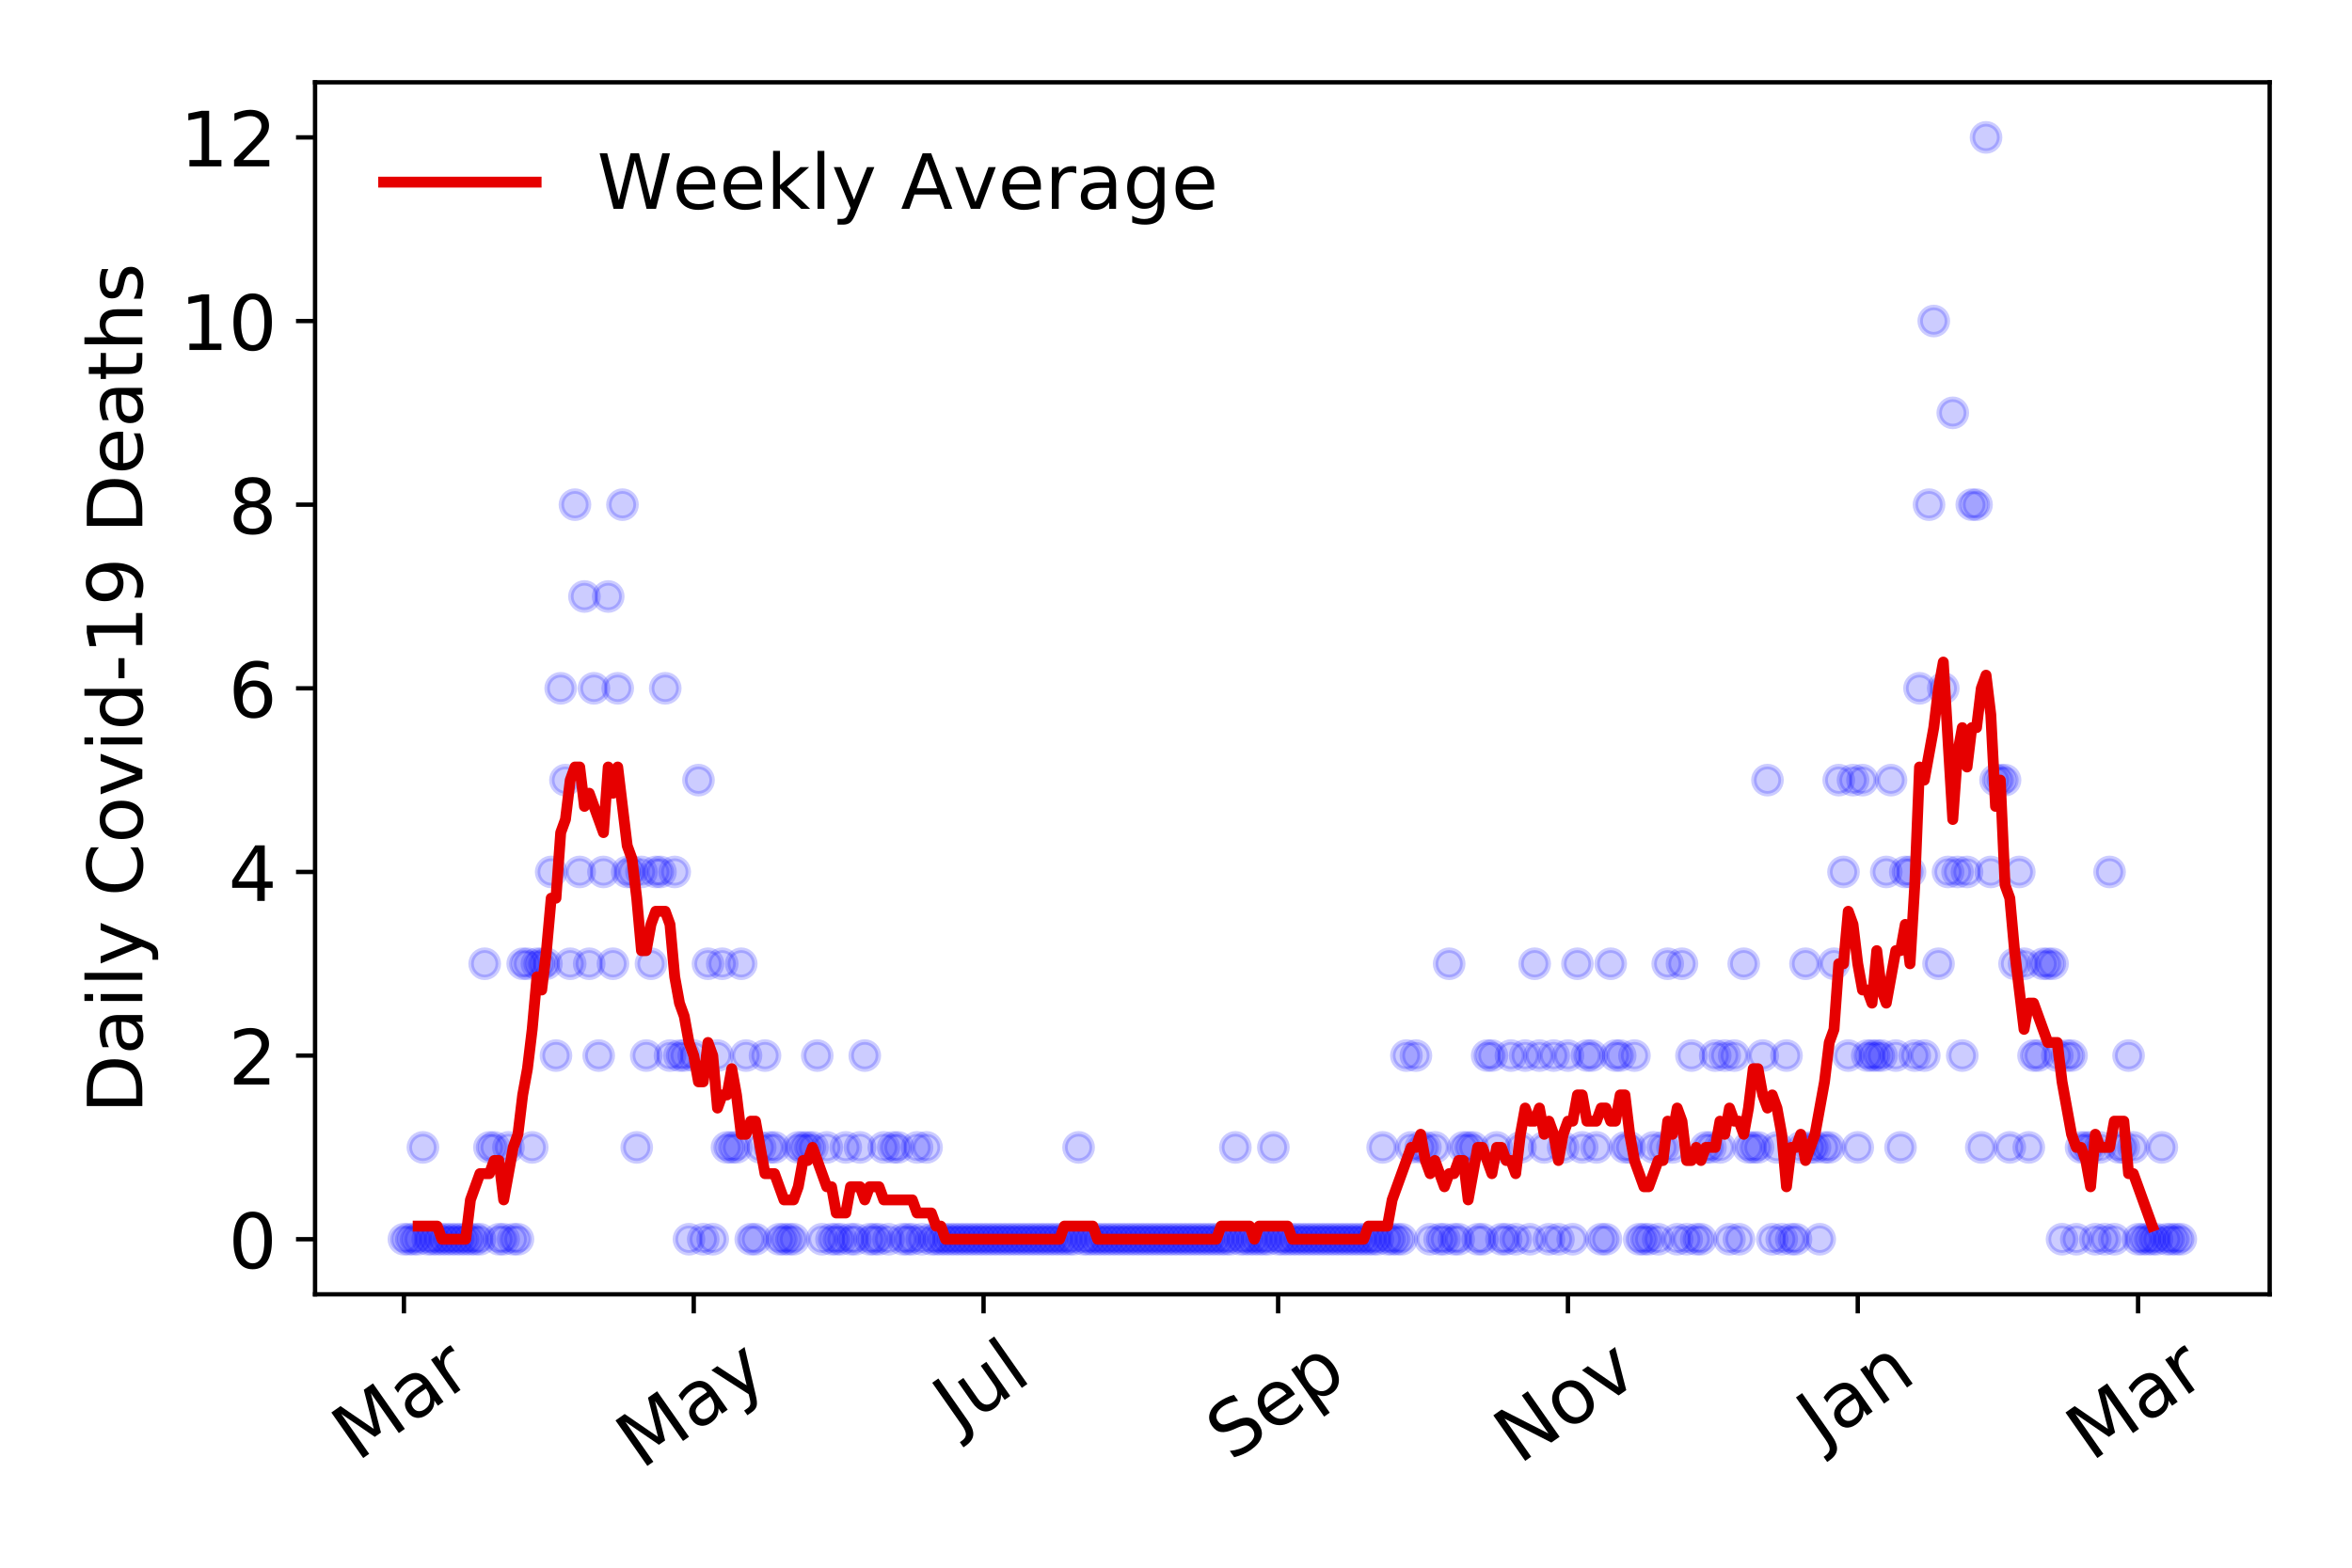 <?xml version="1.0" encoding="utf-8" standalone="no"?>
<!DOCTYPE svg PUBLIC "-//W3C//DTD SVG 1.1//EN"
  "http://www.w3.org/Graphics/SVG/1.1/DTD/svg11.dtd">
<!-- Created with matplotlib (https://matplotlib.org/) -->
<svg height="288pt" version="1.1" viewBox="0 0 432 288" width="432pt" xmlns="http://www.w3.org/2000/svg" xmlns:xlink="http://www.w3.org/1999/xlink">
 <defs>
  <style type="text/css">
*{stroke-linecap:butt;stroke-linejoin:round;}
  </style>
 </defs>
 <g id="figure_1">
  <g id="patch_1">
   <path d="M 0 288 
L 432 288 
L 432 0 
L 0 0 
z
" style="fill:#ffffff;"/>
  </g>
  <g id="axes_1">
   <g id="patch_2">
    <path d="M 57.87 237.778 
L 416.88 237.778 
L 416.88 15.12 
L 57.87 15.12 
z
" style="fill:#ffffff;"/>
   </g>
   <g id="matplotlib.axis_1">
    <g id="xtick_1">
     <g id="line2d_1">
      <defs>
       <path d="M 0 0 
L 0 3.5 
" id="m09e3be791f" style="stroke:#000000;stroke-width:0.8;"/>
      </defs>
      <g>
       <use style="stroke:#000000;stroke-width:0.8;" x="74.189" xlink:href="#m09e3be791f" y="237.778"/>
      </g>
     </g>
     <g id="text_1">
      <!-- Mar -->
      <defs>
       <path d="M 9.812 72.906 
L 24.516 72.906 
L 43.109 23.297 
L 61.812 72.906 
L 76.516 72.906 
L 76.516 0 
L 66.891 0 
L 66.891 64.016 
L 48.094 14.016 
L 38.188 14.016 
L 19.391 64.016 
L 19.391 0 
L 9.812 0 
z
" id="DejaVuSans-77"/>
       <path d="M 34.281 27.484 
Q 23.391 27.484 19.188 25 
Q 14.984 22.516 14.984 16.5 
Q 14.984 11.719 18.141 8.906 
Q 21.297 6.109 26.703 6.109 
Q 34.188 6.109 38.703 11.406 
Q 43.219 16.703 43.219 25.484 
L 43.219 27.484 
z
M 52.203 31.203 
L 52.203 0 
L 43.219 0 
L 43.219 8.297 
Q 40.141 3.328 35.547 0.953 
Q 30.953 -1.422 24.312 -1.422 
Q 15.922 -1.422 10.953 3.297 
Q 6 8.016 6 15.922 
Q 6 25.141 12.172 29.828 
Q 18.359 34.516 30.609 34.516 
L 43.219 34.516 
L 43.219 35.406 
Q 43.219 41.609 39.141 45 
Q 35.062 48.391 27.688 48.391 
Q 23 48.391 18.547 47.266 
Q 14.109 46.141 10.016 43.891 
L 10.016 52.203 
Q 14.938 54.109 19.578 55.047 
Q 24.219 56 28.609 56 
Q 40.484 56 46.344 49.844 
Q 52.203 43.703 52.203 31.203 
z
" id="DejaVuSans-97"/>
       <path d="M 41.109 46.297 
Q 39.594 47.172 37.812 47.578 
Q 36.031 48 33.891 48 
Q 26.266 48 22.188 43.047 
Q 18.109 38.094 18.109 28.812 
L 18.109 0 
L 9.078 0 
L 9.078 54.688 
L 18.109 54.688 
L 18.109 46.188 
Q 20.953 51.172 25.484 53.578 
Q 30.031 56 36.531 56 
Q 37.453 56 38.578 55.875 
Q 39.703 55.766 41.062 55.516 
z
" id="DejaVuSans-114"/>
      </defs>
      <g transform="translate(65.586 268.643)rotate(-35)scale(0.14 -0.14)">
       <use xlink:href="#DejaVuSans-77"/>
       <use x="86.279" xlink:href="#DejaVuSans-97"/>
       <use x="147.559" xlink:href="#DejaVuSans-114"/>
      </g>
     </g>
    </g>
    <g id="xtick_2">
     <g id="line2d_2">
      <g>
       <use style="stroke:#000000;stroke-width:0.8;" x="127.421" xlink:href="#m09e3be791f" y="237.778"/>
      </g>
     </g>
     <g id="text_2">
      <!-- May -->
      <defs>
       <path d="M 32.172 -5.078 
Q 28.375 -14.844 24.75 -17.812 
Q 21.141 -20.797 15.094 -20.797 
L 7.906 -20.797 
L 7.906 -13.281 
L 13.188 -13.281 
Q 16.891 -13.281 18.938 -11.516 
Q 21 -9.766 23.484 -3.219 
L 25.094 0.875 
L 2.984 54.688 
L 12.5 54.688 
L 29.594 11.922 
L 46.688 54.688 
L 56.203 54.688 
z
" id="DejaVuSans-121"/>
      </defs>
      <g transform="translate(117.781 270.094)rotate(-35)scale(0.14 -0.14)">
       <use xlink:href="#DejaVuSans-77"/>
       <use x="86.279" xlink:href="#DejaVuSans-97"/>
       <use x="147.559" xlink:href="#DejaVuSans-121"/>
      </g>
     </g>
    </g>
    <g id="xtick_3">
     <g id="line2d_3">
      <g>
       <use style="stroke:#000000;stroke-width:0.8;" x="180.652" xlink:href="#m09e3be791f" y="237.778"/>
      </g>
     </g>
     <g id="text_3">
      <!-- Jul -->
      <defs>
       <path d="M 9.812 72.906 
L 19.672 72.906 
L 19.672 5.078 
Q 19.672 -8.109 14.672 -14.062 
Q 9.672 -20.016 -1.422 -20.016 
L -5.172 -20.016 
L -5.172 -11.719 
L -2.094 -11.719 
Q 4.438 -11.719 7.125 -8.047 
Q 9.812 -4.391 9.812 5.078 
z
" id="DejaVuSans-74"/>
       <path d="M 8.5 21.578 
L 8.5 54.688 
L 17.484 54.688 
L 17.484 21.922 
Q 17.484 14.156 20.5 10.266 
Q 23.531 6.391 29.594 6.391 
Q 36.859 6.391 41.078 11.031 
Q 45.312 15.672 45.312 23.688 
L 45.312 54.688 
L 54.297 54.688 
L 54.297 0 
L 45.312 0 
L 45.312 8.406 
Q 42.047 3.422 37.719 1 
Q 33.406 -1.422 27.688 -1.422 
Q 18.266 -1.422 13.375 4.438 
Q 8.5 10.297 8.5 21.578 
z
M 31.109 56 
z
" id="DejaVuSans-117"/>
       <path d="M 9.422 75.984 
L 18.406 75.984 
L 18.406 0 
L 9.422 0 
z
" id="DejaVuSans-108"/>
      </defs>
      <g transform="translate(175.95 263.181)rotate(-35)scale(0.14 -0.14)">
       <use xlink:href="#DejaVuSans-74"/>
       <use x="29.492" xlink:href="#DejaVuSans-117"/>
       <use x="92.871" xlink:href="#DejaVuSans-108"/>
      </g>
     </g>
    </g>
    <g id="xtick_4">
     <g id="line2d_4">
      <g>
       <use style="stroke:#000000;stroke-width:0.8;" x="234.757" xlink:href="#m09e3be791f" y="237.778"/>
      </g>
     </g>
     <g id="text_4">
      <!-- Sep -->
      <defs>
       <path d="M 53.516 70.516 
L 53.516 60.891 
Q 47.906 63.578 42.922 64.891 
Q 37.938 66.219 33.297 66.219 
Q 25.25 66.219 20.875 63.094 
Q 16.5 59.969 16.5 54.203 
Q 16.5 49.359 19.406 46.891 
Q 22.312 44.438 30.422 42.922 
L 36.375 41.703 
Q 47.406 39.594 52.656 34.297 
Q 57.906 29 57.906 20.125 
Q 57.906 9.516 50.797 4.047 
Q 43.703 -1.422 29.984 -1.422 
Q 24.812 -1.422 18.969 -0.25 
Q 13.141 0.922 6.891 3.219 
L 6.891 13.375 
Q 12.891 10.016 18.656 8.297 
Q 24.422 6.594 29.984 6.594 
Q 38.422 6.594 43.016 9.906 
Q 47.609 13.234 47.609 19.391 
Q 47.609 24.75 44.312 27.781 
Q 41.016 30.812 33.5 32.328 
L 27.484 33.5 
Q 16.453 35.688 11.516 40.375 
Q 6.594 45.062 6.594 53.422 
Q 6.594 63.094 13.406 68.656 
Q 20.219 74.219 32.172 74.219 
Q 37.312 74.219 42.625 73.281 
Q 47.953 72.359 53.516 70.516 
z
" id="DejaVuSans-83"/>
       <path d="M 56.203 29.594 
L 56.203 25.203 
L 14.891 25.203 
Q 15.484 15.922 20.484 11.062 
Q 25.484 6.203 34.422 6.203 
Q 39.594 6.203 44.453 7.469 
Q 49.312 8.734 54.109 11.281 
L 54.109 2.781 
Q 49.266 0.734 44.188 -0.344 
Q 39.109 -1.422 33.891 -1.422 
Q 20.797 -1.422 13.156 6.188 
Q 5.516 13.812 5.516 26.812 
Q 5.516 40.234 12.766 48.109 
Q 20.016 56 32.328 56 
Q 43.359 56 49.781 48.891 
Q 56.203 41.797 56.203 29.594 
z
M 47.219 32.234 
Q 47.125 39.594 43.094 43.984 
Q 39.062 48.391 32.422 48.391 
Q 24.906 48.391 20.391 44.141 
Q 15.875 39.891 15.188 32.172 
z
" id="DejaVuSans-101"/>
       <path d="M 18.109 8.203 
L 18.109 -20.797 
L 9.078 -20.797 
L 9.078 54.688 
L 18.109 54.688 
L 18.109 46.391 
Q 20.953 51.266 25.266 53.625 
Q 29.594 56 35.594 56 
Q 45.562 56 51.781 48.094 
Q 58.016 40.188 58.016 27.297 
Q 58.016 14.406 51.781 6.484 
Q 45.562 -1.422 35.594 -1.422 
Q 29.594 -1.422 25.266 0.953 
Q 20.953 3.328 18.109 8.203 
z
M 48.688 27.297 
Q 48.688 37.203 44.609 42.844 
Q 40.531 48.484 33.406 48.484 
Q 26.266 48.484 22.188 42.844 
Q 18.109 37.203 18.109 27.297 
Q 18.109 17.391 22.188 11.75 
Q 26.266 6.109 33.406 6.109 
Q 40.531 6.109 44.609 11.75 
Q 48.688 17.391 48.688 27.297 
z
" id="DejaVuSans-112"/>
      </defs>
      <g transform="translate(226.164 268.629)rotate(-35)scale(0.14 -0.14)">
       <use xlink:href="#DejaVuSans-83"/>
       <use x="63.477" xlink:href="#DejaVuSans-101"/>
       <use x="125" xlink:href="#DejaVuSans-112"/>
      </g>
     </g>
    </g>
    <g id="xtick_5">
     <g id="line2d_5">
      <g>
       <use style="stroke:#000000;stroke-width:0.8;" x="287.989" xlink:href="#m09e3be791f" y="237.778"/>
      </g>
     </g>
     <g id="text_5">
      <!-- Nov -->
      <defs>
       <path d="M 9.812 72.906 
L 23.094 72.906 
L 55.422 11.922 
L 55.422 72.906 
L 64.984 72.906 
L 64.984 0 
L 51.703 0 
L 19.391 60.984 
L 19.391 0 
L 9.812 0 
z
" id="DejaVuSans-78"/>
       <path d="M 30.609 48.391 
Q 23.391 48.391 19.188 42.75 
Q 14.984 37.109 14.984 27.297 
Q 14.984 17.484 19.156 11.844 
Q 23.344 6.203 30.609 6.203 
Q 37.797 6.203 41.984 11.859 
Q 46.188 17.531 46.188 27.297 
Q 46.188 37.016 41.984 42.703 
Q 37.797 48.391 30.609 48.391 
z
M 30.609 56 
Q 42.328 56 49.016 48.375 
Q 55.719 40.766 55.719 27.297 
Q 55.719 13.875 49.016 6.219 
Q 42.328 -1.422 30.609 -1.422 
Q 18.844 -1.422 12.172 6.219 
Q 5.516 13.875 5.516 27.297 
Q 5.516 40.766 12.172 48.375 
Q 18.844 56 30.609 56 
z
" id="DejaVuSans-111"/>
       <path d="M 2.984 54.688 
L 12.5 54.688 
L 29.594 8.797 
L 46.688 54.688 
L 56.203 54.688 
L 35.688 0 
L 23.484 0 
z
" id="DejaVuSans-118"/>
      </defs>
      <g transform="translate(279.013 269.166)rotate(-35)scale(0.14 -0.14)">
       <use xlink:href="#DejaVuSans-78"/>
       <use x="74.805" xlink:href="#DejaVuSans-111"/>
       <use x="135.986" xlink:href="#DejaVuSans-118"/>
      </g>
     </g>
    </g>
    <g id="xtick_6">
     <g id="line2d_6">
      <g>
       <use style="stroke:#000000;stroke-width:0.8;" x="341.221" xlink:href="#m09e3be791f" y="237.778"/>
      </g>
     </g>
     <g id="text_6">
      <!-- Jan -->
      <defs>
       <path d="M 54.891 33.016 
L 54.891 0 
L 45.906 0 
L 45.906 32.719 
Q 45.906 40.484 42.875 44.328 
Q 39.844 48.188 33.797 48.188 
Q 26.516 48.188 22.312 43.547 
Q 18.109 38.922 18.109 30.906 
L 18.109 0 
L 9.078 0 
L 9.078 54.688 
L 18.109 54.688 
L 18.109 46.188 
Q 21.344 51.125 25.703 53.562 
Q 30.078 56 35.797 56 
Q 45.219 56 50.047 50.172 
Q 54.891 44.344 54.891 33.016 
z
" id="DejaVuSans-110"/>
      </defs>
      <g transform="translate(334.597 265.871)rotate(-35)scale(0.14 -0.14)">
       <use xlink:href="#DejaVuSans-74"/>
       <use x="29.492" xlink:href="#DejaVuSans-97"/>
       <use x="90.771" xlink:href="#DejaVuSans-110"/>
      </g>
     </g>
    </g>
    <g id="xtick_7">
     <g id="line2d_7">
      <g>
       <use style="stroke:#000000;stroke-width:0.8;" x="392.707" xlink:href="#m09e3be791f" y="237.778"/>
      </g>
     </g>
     <g id="text_7">
      <!-- Mar -->
      <g transform="translate(384.105 268.643)rotate(-35)scale(0.14 -0.14)">
       <use xlink:href="#DejaVuSans-77"/>
       <use x="86.279" xlink:href="#DejaVuSans-97"/>
       <use x="147.559" xlink:href="#DejaVuSans-114"/>
      </g>
     </g>
    </g>
   </g>
   <g id="matplotlib.axis_2">
    <g id="ytick_1">
     <g id="line2d_8">
      <defs>
       <path d="M 0 0 
L -3.5 0 
" id="m920cd44b2a" style="stroke:#000000;stroke-width:0.8;"/>
      </defs>
      <g>
       <use style="stroke:#000000;stroke-width:0.8;" x="57.87" xlink:href="#m920cd44b2a" y="227.657"/>
      </g>
     </g>
     <g id="text_8">
      <!-- 0 -->
      <defs>
       <path d="M 31.781 66.406 
Q 24.172 66.406 20.328 58.906 
Q 16.5 51.422 16.5 36.375 
Q 16.5 21.391 20.328 13.891 
Q 24.172 6.391 31.781 6.391 
Q 39.453 6.391 43.281 13.891 
Q 47.125 21.391 47.125 36.375 
Q 47.125 51.422 43.281 58.906 
Q 39.453 66.406 31.781 66.406 
z
M 31.781 74.219 
Q 44.047 74.219 50.516 64.516 
Q 56.984 54.828 56.984 36.375 
Q 56.984 17.969 50.516 8.266 
Q 44.047 -1.422 31.781 -1.422 
Q 19.531 -1.422 13.062 8.266 
Q 6.594 17.969 6.594 36.375 
Q 6.594 54.828 13.062 64.516 
Q 19.531 74.219 31.781 74.219 
z
" id="DejaVuSans-48"/>
      </defs>
      <g transform="translate(41.962 232.976)scale(0.14 -0.14)">
       <use xlink:href="#DejaVuSans-48"/>
      </g>
     </g>
    </g>
    <g id="ytick_2">
     <g id="line2d_9">
      <g>
       <use style="stroke:#000000;stroke-width:0.8;" x="57.87" xlink:href="#m920cd44b2a" y="193.921"/>
      </g>
     </g>
     <g id="text_9">
      <!-- 2 -->
      <defs>
       <path d="M 19.188 8.297 
L 53.609 8.297 
L 53.609 0 
L 7.328 0 
L 7.328 8.297 
Q 12.938 14.109 22.625 23.891 
Q 32.328 33.688 34.812 36.531 
Q 39.547 41.844 41.422 45.531 
Q 43.312 49.219 43.312 52.781 
Q 43.312 58.594 39.234 62.25 
Q 35.156 65.922 28.609 65.922 
Q 23.969 65.922 18.812 64.312 
Q 13.672 62.703 7.812 59.422 
L 7.812 69.391 
Q 13.766 71.781 18.938 73 
Q 24.125 74.219 28.422 74.219 
Q 39.75 74.219 46.484 68.547 
Q 53.219 62.891 53.219 53.422 
Q 53.219 48.922 51.531 44.891 
Q 49.859 40.875 45.406 35.406 
Q 44.188 33.984 37.641 27.219 
Q 31.109 20.453 19.188 8.297 
z
" id="DejaVuSans-50"/>
      </defs>
      <g transform="translate(41.962 199.24)scale(0.14 -0.14)">
       <use xlink:href="#DejaVuSans-50"/>
      </g>
     </g>
    </g>
    <g id="ytick_3">
     <g id="line2d_10">
      <g>
       <use style="stroke:#000000;stroke-width:0.8;" x="57.87" xlink:href="#m920cd44b2a" y="160.185"/>
      </g>
     </g>
     <g id="text_10">
      <!-- 4 -->
      <defs>
       <path d="M 37.797 64.312 
L 12.891 25.391 
L 37.797 25.391 
z
M 35.203 72.906 
L 47.609 72.906 
L 47.609 25.391 
L 58.016 25.391 
L 58.016 17.188 
L 47.609 17.188 
L 47.609 0 
L 37.797 0 
L 37.797 17.188 
L 4.891 17.188 
L 4.891 26.703 
z
" id="DejaVuSans-52"/>
      </defs>
      <g transform="translate(41.962 165.504)scale(0.14 -0.14)">
       <use xlink:href="#DejaVuSans-52"/>
      </g>
     </g>
    </g>
    <g id="ytick_4">
     <g id="line2d_11">
      <g>
       <use style="stroke:#000000;stroke-width:0.8;" x="57.87" xlink:href="#m920cd44b2a" y="126.449"/>
      </g>
     </g>
     <g id="text_11">
      <!-- 6 -->
      <defs>
       <path d="M 33.016 40.375 
Q 26.375 40.375 22.484 35.828 
Q 18.609 31.297 18.609 23.391 
Q 18.609 15.531 22.484 10.953 
Q 26.375 6.391 33.016 6.391 
Q 39.656 6.391 43.531 10.953 
Q 47.406 15.531 47.406 23.391 
Q 47.406 31.297 43.531 35.828 
Q 39.656 40.375 33.016 40.375 
z
M 52.594 71.297 
L 52.594 62.312 
Q 48.875 64.062 45.094 64.984 
Q 41.312 65.922 37.594 65.922 
Q 27.828 65.922 22.672 59.328 
Q 17.531 52.734 16.797 39.406 
Q 19.672 43.656 24.016 45.922 
Q 28.375 48.188 33.594 48.188 
Q 44.578 48.188 50.953 41.516 
Q 57.328 34.859 57.328 23.391 
Q 57.328 12.156 50.688 5.359 
Q 44.047 -1.422 33.016 -1.422 
Q 20.359 -1.422 13.672 8.266 
Q 6.984 17.969 6.984 36.375 
Q 6.984 53.656 15.188 63.938 
Q 23.391 74.219 37.203 74.219 
Q 40.922 74.219 44.703 73.484 
Q 48.484 72.75 52.594 71.297 
z
" id="DejaVuSans-54"/>
      </defs>
      <g transform="translate(41.962 131.768)scale(0.14 -0.14)">
       <use xlink:href="#DejaVuSans-54"/>
      </g>
     </g>
    </g>
    <g id="ytick_5">
     <g id="line2d_12">
      <g>
       <use style="stroke:#000000;stroke-width:0.8;" x="57.87" xlink:href="#m920cd44b2a" y="92.713"/>
      </g>
     </g>
     <g id="text_12">
      <!-- 8 -->
      <defs>
       <path d="M 31.781 34.625 
Q 24.75 34.625 20.719 30.859 
Q 16.703 27.094 16.703 20.516 
Q 16.703 13.922 20.719 10.156 
Q 24.75 6.391 31.781 6.391 
Q 38.812 6.391 42.859 10.172 
Q 46.922 13.969 46.922 20.516 
Q 46.922 27.094 42.891 30.859 
Q 38.875 34.625 31.781 34.625 
z
M 21.922 38.812 
Q 15.578 40.375 12.031 44.719 
Q 8.5 49.078 8.5 55.328 
Q 8.5 64.062 14.719 69.141 
Q 20.953 74.219 31.781 74.219 
Q 42.672 74.219 48.875 69.141 
Q 55.078 64.062 55.078 55.328 
Q 55.078 49.078 51.531 44.719 
Q 48 40.375 41.703 38.812 
Q 48.828 37.156 52.797 32.312 
Q 56.781 27.484 56.781 20.516 
Q 56.781 9.906 50.312 4.234 
Q 43.844 -1.422 31.781 -1.422 
Q 19.734 -1.422 13.25 4.234 
Q 6.781 9.906 6.781 20.516 
Q 6.781 27.484 10.781 32.312 
Q 14.797 37.156 21.922 38.812 
z
M 18.312 54.391 
Q 18.312 48.734 21.844 45.562 
Q 25.391 42.391 31.781 42.391 
Q 38.141 42.391 41.719 45.562 
Q 45.312 48.734 45.312 54.391 
Q 45.312 60.062 41.719 63.234 
Q 38.141 66.406 31.781 66.406 
Q 25.391 66.406 21.844 63.234 
Q 18.312 60.062 18.312 54.391 
z
" id="DejaVuSans-56"/>
      </defs>
      <g transform="translate(41.962 98.032)scale(0.14 -0.14)">
       <use xlink:href="#DejaVuSans-56"/>
      </g>
     </g>
    </g>
    <g id="ytick_6">
     <g id="line2d_13">
      <g>
       <use style="stroke:#000000;stroke-width:0.8;" x="57.87" xlink:href="#m920cd44b2a" y="58.977"/>
      </g>
     </g>
     <g id="text_13">
      <!-- 10 -->
      <defs>
       <path d="M 12.406 8.297 
L 28.516 8.297 
L 28.516 63.922 
L 10.984 60.406 
L 10.984 69.391 
L 28.422 72.906 
L 38.281 72.906 
L 38.281 8.297 
L 54.391 8.297 
L 54.391 0 
L 12.406 0 
z
" id="DejaVuSans-49"/>
      </defs>
      <g transform="translate(33.055 64.296)scale(0.14 -0.14)">
       <use xlink:href="#DejaVuSans-49"/>
       <use x="63.623" xlink:href="#DejaVuSans-48"/>
      </g>
     </g>
    </g>
    <g id="ytick_7">
     <g id="line2d_14">
      <g>
       <use style="stroke:#000000;stroke-width:0.8;" x="57.87" xlink:href="#m920cd44b2a" y="25.241"/>
      </g>
     </g>
     <g id="text_14">
      <!-- 12 -->
      <g transform="translate(33.055 30.56)scale(0.14 -0.14)">
       <use xlink:href="#DejaVuSans-49"/>
       <use x="63.623" xlink:href="#DejaVuSans-50"/>
      </g>
     </g>
    </g>
    <g id="text_15">
     <!-- Daily Covid-19 Deaths -->
     <defs>
      <path d="M 19.672 64.797 
L 19.672 8.109 
L 31.594 8.109 
Q 46.688 8.109 53.688 14.938 
Q 60.688 21.781 60.688 36.531 
Q 60.688 51.172 53.688 57.984 
Q 46.688 64.797 31.594 64.797 
z
M 9.812 72.906 
L 30.078 72.906 
Q 51.266 72.906 61.172 64.094 
Q 71.094 55.281 71.094 36.531 
Q 71.094 17.672 61.125 8.828 
Q 51.172 0 30.078 0 
L 9.812 0 
z
" id="DejaVuSans-68"/>
      <path d="M 9.422 54.688 
L 18.406 54.688 
L 18.406 0 
L 9.422 0 
z
M 9.422 75.984 
L 18.406 75.984 
L 18.406 64.594 
L 9.422 64.594 
z
" id="DejaVuSans-105"/>
      <path id="DejaVuSans-32"/>
      <path d="M 64.406 67.281 
L 64.406 56.891 
Q 59.422 61.531 53.781 63.812 
Q 48.141 66.109 41.797 66.109 
Q 29.297 66.109 22.656 58.469 
Q 16.016 50.828 16.016 36.375 
Q 16.016 21.969 22.656 14.328 
Q 29.297 6.688 41.797 6.688 
Q 48.141 6.688 53.781 8.984 
Q 59.422 11.281 64.406 15.922 
L 64.406 5.609 
Q 59.234 2.094 53.438 0.328 
Q 47.656 -1.422 41.219 -1.422 
Q 24.656 -1.422 15.125 8.703 
Q 5.609 18.844 5.609 36.375 
Q 5.609 53.953 15.125 64.078 
Q 24.656 74.219 41.219 74.219 
Q 47.75 74.219 53.531 72.484 
Q 59.328 70.75 64.406 67.281 
z
" id="DejaVuSans-67"/>
      <path d="M 45.406 46.391 
L 45.406 75.984 
L 54.391 75.984 
L 54.391 0 
L 45.406 0 
L 45.406 8.203 
Q 42.578 3.328 38.25 0.953 
Q 33.938 -1.422 27.875 -1.422 
Q 17.969 -1.422 11.734 6.484 
Q 5.516 14.406 5.516 27.297 
Q 5.516 40.188 11.734 48.094 
Q 17.969 56 27.875 56 
Q 33.938 56 38.25 53.625 
Q 42.578 51.266 45.406 46.391 
z
M 14.797 27.297 
Q 14.797 17.391 18.875 11.75 
Q 22.953 6.109 30.078 6.109 
Q 37.203 6.109 41.297 11.75 
Q 45.406 17.391 45.406 27.297 
Q 45.406 37.203 41.297 42.844 
Q 37.203 48.484 30.078 48.484 
Q 22.953 48.484 18.875 42.844 
Q 14.797 37.203 14.797 27.297 
z
" id="DejaVuSans-100"/>
      <path d="M 4.891 31.391 
L 31.203 31.391 
L 31.203 23.391 
L 4.891 23.391 
z
" id="DejaVuSans-45"/>
      <path d="M 10.984 1.516 
L 10.984 10.5 
Q 14.703 8.734 18.5 7.812 
Q 22.312 6.891 25.984 6.891 
Q 35.75 6.891 40.891 13.453 
Q 46.047 20.016 46.781 33.406 
Q 43.953 29.203 39.594 26.953 
Q 35.25 24.703 29.984 24.703 
Q 19.047 24.703 12.672 31.312 
Q 6.297 37.938 6.297 49.422 
Q 6.297 60.641 12.938 67.422 
Q 19.578 74.219 30.609 74.219 
Q 43.266 74.219 49.922 64.516 
Q 56.594 54.828 56.594 36.375 
Q 56.594 19.141 48.406 8.859 
Q 40.234 -1.422 26.422 -1.422 
Q 22.703 -1.422 18.891 -0.688 
Q 15.094 0.047 10.984 1.516 
z
M 30.609 32.422 
Q 37.25 32.422 41.125 36.953 
Q 45.016 41.5 45.016 49.422 
Q 45.016 57.281 41.125 61.844 
Q 37.25 66.406 30.609 66.406 
Q 23.969 66.406 20.094 61.844 
Q 16.219 57.281 16.219 49.422 
Q 16.219 41.5 20.094 36.953 
Q 23.969 32.422 30.609 32.422 
z
" id="DejaVuSans-57"/>
      <path d="M 18.312 70.219 
L 18.312 54.688 
L 36.812 54.688 
L 36.812 47.703 
L 18.312 47.703 
L 18.312 18.016 
Q 18.312 11.328 20.141 9.422 
Q 21.969 7.516 27.594 7.516 
L 36.812 7.516 
L 36.812 0 
L 27.594 0 
Q 17.188 0 13.234 3.875 
Q 9.281 7.766 9.281 18.016 
L 9.281 47.703 
L 2.688 47.703 
L 2.688 54.688 
L 9.281 54.688 
L 9.281 70.219 
z
" id="DejaVuSans-116"/>
      <path d="M 54.891 33.016 
L 54.891 0 
L 45.906 0 
L 45.906 32.719 
Q 45.906 40.484 42.875 44.328 
Q 39.844 48.188 33.797 48.188 
Q 26.516 48.188 22.312 43.547 
Q 18.109 38.922 18.109 30.906 
L 18.109 0 
L 9.078 0 
L 9.078 75.984 
L 18.109 75.984 
L 18.109 46.188 
Q 21.344 51.125 25.703 53.562 
Q 30.078 56 35.797 56 
Q 45.219 56 50.047 50.172 
Q 54.891 44.344 54.891 33.016 
z
" id="DejaVuSans-104"/>
      <path d="M 44.281 53.078 
L 44.281 44.578 
Q 40.484 46.531 36.375 47.5 
Q 32.281 48.484 27.875 48.484 
Q 21.188 48.484 17.844 46.438 
Q 14.5 44.391 14.5 40.281 
Q 14.5 37.156 16.891 35.375 
Q 19.281 33.594 26.516 31.984 
L 29.594 31.297 
Q 39.156 29.25 43.188 25.516 
Q 47.219 21.781 47.219 15.094 
Q 47.219 7.469 41.188 3.016 
Q 35.156 -1.422 24.609 -1.422 
Q 20.219 -1.422 15.453 -0.562 
Q 10.688 0.297 5.422 2 
L 5.422 11.281 
Q 10.406 8.688 15.234 7.391 
Q 20.062 6.109 24.812 6.109 
Q 31.156 6.109 34.562 8.281 
Q 37.984 10.453 37.984 14.406 
Q 37.984 18.062 35.516 20.016 
Q 33.062 21.969 24.703 23.781 
L 21.578 24.516 
Q 13.234 26.266 9.516 29.906 
Q 5.812 33.547 5.812 39.891 
Q 5.812 47.609 11.281 51.797 
Q 16.75 56 26.812 56 
Q 31.781 56 36.172 55.266 
Q 40.578 54.547 44.281 53.078 
z
" id="DejaVuSans-115"/>
     </defs>
     <g transform="translate(26.143 204.56)rotate(-90)scale(0.14 -0.14)">
      <use xlink:href="#DejaVuSans-68"/>
      <use x="77.002" xlink:href="#DejaVuSans-97"/>
      <use x="138.281" xlink:href="#DejaVuSans-105"/>
      <use x="166.064" xlink:href="#DejaVuSans-108"/>
      <use x="193.848" xlink:href="#DejaVuSans-121"/>
      <use x="253.027" xlink:href="#DejaVuSans-32"/>
      <use x="284.814" xlink:href="#DejaVuSans-67"/>
      <use x="354.639" xlink:href="#DejaVuSans-111"/>
      <use x="415.82" xlink:href="#DejaVuSans-118"/>
      <use x="475" xlink:href="#DejaVuSans-105"/>
      <use x="502.783" xlink:href="#DejaVuSans-100"/>
      <use x="566.26" xlink:href="#DejaVuSans-45"/>
      <use x="602.344" xlink:href="#DejaVuSans-49"/>
      <use x="665.967" xlink:href="#DejaVuSans-57"/>
      <use x="729.59" xlink:href="#DejaVuSans-32"/>
      <use x="761.377" xlink:href="#DejaVuSans-68"/>
      <use x="838.379" xlink:href="#DejaVuSans-101"/>
      <use x="899.902" xlink:href="#DejaVuSans-97"/>
      <use x="961.182" xlink:href="#DejaVuSans-116"/>
      <use x="1000.391" xlink:href="#DejaVuSans-104"/>
      <use x="1063.77" xlink:href="#DejaVuSans-115"/>
     </g>
    </g>
   </g>
   <g id="line2d_15">
    <defs>
     <path d="M 0 2.5 
C 0.663 2.5 1.299 2.237 1.768 1.768 
C 2.237 1.299 2.5 0.663 2.5 0 
C 2.5 -0.663 2.237 -1.299 1.768 -1.768 
C 1.299 -2.237 0.663 -2.5 0 -2.5 
C -0.663 -2.5 -1.299 -2.237 -1.768 -1.768 
C -2.237 -1.299 -2.5 -0.663 -2.5 0 
C -2.5 0.663 -2.237 1.299 -1.768 1.768 
C -1.299 2.237 -0.663 2.5 0 2.5 
z
" id="m4fa02a1a7d" style="stroke:#0000ff;stroke-opacity:0.2;"/>
    </defs>
    <g clip-path="url(#p058dce2378)">
     <use style="fill:#0000ff;fill-opacity:0.2;stroke:#0000ff;stroke-opacity:0.2;" x="74.189" xlink:href="#m4fa02a1a7d" y="227.657"/>
     <use style="fill:#0000ff;fill-opacity:0.2;stroke:#0000ff;stroke-opacity:0.2;" x="75.061" xlink:href="#m4fa02a1a7d" y="227.657"/>
     <use style="fill:#0000ff;fill-opacity:0.2;stroke:#0000ff;stroke-opacity:0.2;" x="75.934" xlink:href="#m4fa02a1a7d" y="227.657"/>
     <use style="fill:#0000ff;fill-opacity:0.2;stroke:#0000ff;stroke-opacity:0.2;" x="76.807" xlink:href="#m4fa02a1a7d" y="227.657"/>
     <use style="fill:#0000ff;fill-opacity:0.2;stroke:#0000ff;stroke-opacity:0.2;" x="77.679" xlink:href="#m4fa02a1a7d" y="210.789"/>
     <use style="fill:#0000ff;fill-opacity:0.2;stroke:#0000ff;stroke-opacity:0.2;" x="78.552" xlink:href="#m4fa02a1a7d" y="227.657"/>
     <use style="fill:#0000ff;fill-opacity:0.2;stroke:#0000ff;stroke-opacity:0.2;" x="79.425" xlink:href="#m4fa02a1a7d" y="227.657"/>
     <use style="fill:#0000ff;fill-opacity:0.2;stroke:#0000ff;stroke-opacity:0.2;" x="80.297" xlink:href="#m4fa02a1a7d" y="227.657"/>
     <use style="fill:#0000ff;fill-opacity:0.2;stroke:#0000ff;stroke-opacity:0.2;" x="81.17" xlink:href="#m4fa02a1a7d" y="227.657"/>
     <use style="fill:#0000ff;fill-opacity:0.2;stroke:#0000ff;stroke-opacity:0.2;" x="82.043" xlink:href="#m4fa02a1a7d" y="227.657"/>
     <use style="fill:#0000ff;fill-opacity:0.2;stroke:#0000ff;stroke-opacity:0.2;" x="82.915" xlink:href="#m4fa02a1a7d" y="227.657"/>
     <use style="fill:#0000ff;fill-opacity:0.2;stroke:#0000ff;stroke-opacity:0.2;" x="83.788" xlink:href="#m4fa02a1a7d" y="227.657"/>
     <use style="fill:#0000ff;fill-opacity:0.2;stroke:#0000ff;stroke-opacity:0.2;" x="84.66" xlink:href="#m4fa02a1a7d" y="227.657"/>
     <use style="fill:#0000ff;fill-opacity:0.2;stroke:#0000ff;stroke-opacity:0.2;" x="85.533" xlink:href="#m4fa02a1a7d" y="227.657"/>
     <use style="fill:#0000ff;fill-opacity:0.2;stroke:#0000ff;stroke-opacity:0.2;" x="86.406" xlink:href="#m4fa02a1a7d" y="227.657"/>
     <use style="fill:#0000ff;fill-opacity:0.2;stroke:#0000ff;stroke-opacity:0.2;" x="87.278" xlink:href="#m4fa02a1a7d" y="227.657"/>
     <use style="fill:#0000ff;fill-opacity:0.2;stroke:#0000ff;stroke-opacity:0.2;" x="88.151" xlink:href="#m4fa02a1a7d" y="227.657"/>
     <use style="fill:#0000ff;fill-opacity:0.2;stroke:#0000ff;stroke-opacity:0.2;" x="89.024" xlink:href="#m4fa02a1a7d" y="177.053"/>
     <use style="fill:#0000ff;fill-opacity:0.2;stroke:#0000ff;stroke-opacity:0.2;" x="89.896" xlink:href="#m4fa02a1a7d" y="210.789"/>
     <use style="fill:#0000ff;fill-opacity:0.2;stroke:#0000ff;stroke-opacity:0.2;" x="90.769" xlink:href="#m4fa02a1a7d" y="210.789"/>
     <use style="fill:#0000ff;fill-opacity:0.2;stroke:#0000ff;stroke-opacity:0.2;" x="91.642" xlink:href="#m4fa02a1a7d" y="227.657"/>
     <use style="fill:#0000ff;fill-opacity:0.2;stroke:#0000ff;stroke-opacity:0.2;" x="92.514" xlink:href="#m4fa02a1a7d" y="227.657"/>
     <use style="fill:#0000ff;fill-opacity:0.2;stroke:#0000ff;stroke-opacity:0.2;" x="93.387" xlink:href="#m4fa02a1a7d" y="210.789"/>
     <use style="fill:#0000ff;fill-opacity:0.2;stroke:#0000ff;stroke-opacity:0.2;" x="94.26" xlink:href="#m4fa02a1a7d" y="227.657"/>
     <use style="fill:#0000ff;fill-opacity:0.2;stroke:#0000ff;stroke-opacity:0.2;" x="95.132" xlink:href="#m4fa02a1a7d" y="227.657"/>
     <use style="fill:#0000ff;fill-opacity:0.2;stroke:#0000ff;stroke-opacity:0.2;" x="96.005" xlink:href="#m4fa02a1a7d" y="177.053"/>
     <use style="fill:#0000ff;fill-opacity:0.2;stroke:#0000ff;stroke-opacity:0.2;" x="96.878" xlink:href="#m4fa02a1a7d" y="177.053"/>
     <use style="fill:#0000ff;fill-opacity:0.2;stroke:#0000ff;stroke-opacity:0.2;" x="97.75" xlink:href="#m4fa02a1a7d" y="210.789"/>
     <use style="fill:#0000ff;fill-opacity:0.2;stroke:#0000ff;stroke-opacity:0.2;" x="98.623" xlink:href="#m4fa02a1a7d" y="177.053"/>
     <use style="fill:#0000ff;fill-opacity:0.2;stroke:#0000ff;stroke-opacity:0.2;" x="99.496" xlink:href="#m4fa02a1a7d" y="177.053"/>
     <use style="fill:#0000ff;fill-opacity:0.2;stroke:#0000ff;stroke-opacity:0.2;" x="100.368" xlink:href="#m4fa02a1a7d" y="177.053"/>
     <use style="fill:#0000ff;fill-opacity:0.2;stroke:#0000ff;stroke-opacity:0.2;" x="101.241" xlink:href="#m4fa02a1a7d" y="160.185"/>
     <use style="fill:#0000ff;fill-opacity:0.2;stroke:#0000ff;stroke-opacity:0.2;" x="102.114" xlink:href="#m4fa02a1a7d" y="193.921"/>
     <use style="fill:#0000ff;fill-opacity:0.2;stroke:#0000ff;stroke-opacity:0.2;" x="102.986" xlink:href="#m4fa02a1a7d" y="126.449"/>
     <use style="fill:#0000ff;fill-opacity:0.2;stroke:#0000ff;stroke-opacity:0.2;" x="103.859" xlink:href="#m4fa02a1a7d" y="143.317"/>
     <use style="fill:#0000ff;fill-opacity:0.2;stroke:#0000ff;stroke-opacity:0.2;" x="104.732" xlink:href="#m4fa02a1a7d" y="177.053"/>
     <use style="fill:#0000ff;fill-opacity:0.2;stroke:#0000ff;stroke-opacity:0.2;" x="105.604" xlink:href="#m4fa02a1a7d" y="92.713"/>
     <use style="fill:#0000ff;fill-opacity:0.2;stroke:#0000ff;stroke-opacity:0.2;" x="106.477" xlink:href="#m4fa02a1a7d" y="160.185"/>
     <use style="fill:#0000ff;fill-opacity:0.2;stroke:#0000ff;stroke-opacity:0.2;" x="107.35" xlink:href="#m4fa02a1a7d" y="109.581"/>
     <use style="fill:#0000ff;fill-opacity:0.2;stroke:#0000ff;stroke-opacity:0.2;" x="108.222" xlink:href="#m4fa02a1a7d" y="177.053"/>
     <use style="fill:#0000ff;fill-opacity:0.2;stroke:#0000ff;stroke-opacity:0.2;" x="109.095" xlink:href="#m4fa02a1a7d" y="126.449"/>
     <use style="fill:#0000ff;fill-opacity:0.2;stroke:#0000ff;stroke-opacity:0.2;" x="109.967" xlink:href="#m4fa02a1a7d" y="193.921"/>
     <use style="fill:#0000ff;fill-opacity:0.2;stroke:#0000ff;stroke-opacity:0.2;" x="110.84" xlink:href="#m4fa02a1a7d" y="160.185"/>
     <use style="fill:#0000ff;fill-opacity:0.2;stroke:#0000ff;stroke-opacity:0.2;" x="111.713" xlink:href="#m4fa02a1a7d" y="109.581"/>
     <use style="fill:#0000ff;fill-opacity:0.2;stroke:#0000ff;stroke-opacity:0.2;" x="112.585" xlink:href="#m4fa02a1a7d" y="177.053"/>
     <use style="fill:#0000ff;fill-opacity:0.2;stroke:#0000ff;stroke-opacity:0.2;" x="113.458" xlink:href="#m4fa02a1a7d" y="126.449"/>
     <use style="fill:#0000ff;fill-opacity:0.2;stroke:#0000ff;stroke-opacity:0.2;" x="114.331" xlink:href="#m4fa02a1a7d" y="92.713"/>
     <use style="fill:#0000ff;fill-opacity:0.2;stroke:#0000ff;stroke-opacity:0.2;" x="115.203" xlink:href="#m4fa02a1a7d" y="160.185"/>
     <use style="fill:#0000ff;fill-opacity:0.2;stroke:#0000ff;stroke-opacity:0.2;" x="116.076" xlink:href="#m4fa02a1a7d" y="160.185"/>
     <use style="fill:#0000ff;fill-opacity:0.2;stroke:#0000ff;stroke-opacity:0.2;" x="116.949" xlink:href="#m4fa02a1a7d" y="210.789"/>
     <use style="fill:#0000ff;fill-opacity:0.2;stroke:#0000ff;stroke-opacity:0.2;" x="117.821" xlink:href="#m4fa02a1a7d" y="160.185"/>
     <use style="fill:#0000ff;fill-opacity:0.2;stroke:#0000ff;stroke-opacity:0.2;" x="118.694" xlink:href="#m4fa02a1a7d" y="193.921"/>
     <use style="fill:#0000ff;fill-opacity:0.2;stroke:#0000ff;stroke-opacity:0.2;" x="119.567" xlink:href="#m4fa02a1a7d" y="177.053"/>
     <use style="fill:#0000ff;fill-opacity:0.2;stroke:#0000ff;stroke-opacity:0.2;" x="120.439" xlink:href="#m4fa02a1a7d" y="160.185"/>
     <use style="fill:#0000ff;fill-opacity:0.2;stroke:#0000ff;stroke-opacity:0.2;" x="121.312" xlink:href="#m4fa02a1a7d" y="160.185"/>
     <use style="fill:#0000ff;fill-opacity:0.2;stroke:#0000ff;stroke-opacity:0.2;" x="122.185" xlink:href="#m4fa02a1a7d" y="126.449"/>
     <use style="fill:#0000ff;fill-opacity:0.2;stroke:#0000ff;stroke-opacity:0.2;" x="123.057" xlink:href="#m4fa02a1a7d" y="193.921"/>
     <use style="fill:#0000ff;fill-opacity:0.2;stroke:#0000ff;stroke-opacity:0.2;" x="123.93" xlink:href="#m4fa02a1a7d" y="160.185"/>
     <use style="fill:#0000ff;fill-opacity:0.2;stroke:#0000ff;stroke-opacity:0.2;" x="124.803" xlink:href="#m4fa02a1a7d" y="193.921"/>
     <use style="fill:#0000ff;fill-opacity:0.2;stroke:#0000ff;stroke-opacity:0.2;" x="125.675" xlink:href="#m4fa02a1a7d" y="193.921"/>
     <use style="fill:#0000ff;fill-opacity:0.2;stroke:#0000ff;stroke-opacity:0.2;" x="126.548" xlink:href="#m4fa02a1a7d" y="227.657"/>
     <use style="fill:#0000ff;fill-opacity:0.2;stroke:#0000ff;stroke-opacity:0.2;" x="127.421" xlink:href="#m4fa02a1a7d" y="193.921"/>
     <use style="fill:#0000ff;fill-opacity:0.2;stroke:#0000ff;stroke-opacity:0.2;" x="128.293" xlink:href="#m4fa02a1a7d" y="143.317"/>
     <use style="fill:#0000ff;fill-opacity:0.2;stroke:#0000ff;stroke-opacity:0.2;" x="129.166" xlink:href="#m4fa02a1a7d" y="227.657"/>
     <use style="fill:#0000ff;fill-opacity:0.2;stroke:#0000ff;stroke-opacity:0.2;" x="130.039" xlink:href="#m4fa02a1a7d" y="177.053"/>
     <use style="fill:#0000ff;fill-opacity:0.2;stroke:#0000ff;stroke-opacity:0.2;" x="130.911" xlink:href="#m4fa02a1a7d" y="227.657"/>
     <use style="fill:#0000ff;fill-opacity:0.2;stroke:#0000ff;stroke-opacity:0.2;" x="131.784" xlink:href="#m4fa02a1a7d" y="193.921"/>
     <use style="fill:#0000ff;fill-opacity:0.2;stroke:#0000ff;stroke-opacity:0.2;" x="132.656" xlink:href="#m4fa02a1a7d" y="177.053"/>
     <use style="fill:#0000ff;fill-opacity:0.2;stroke:#0000ff;stroke-opacity:0.2;" x="133.529" xlink:href="#m4fa02a1a7d" y="210.789"/>
     <use style="fill:#0000ff;fill-opacity:0.2;stroke:#0000ff;stroke-opacity:0.2;" x="134.402" xlink:href="#m4fa02a1a7d" y="210.789"/>
     <use style="fill:#0000ff;fill-opacity:0.2;stroke:#0000ff;stroke-opacity:0.2;" x="135.274" xlink:href="#m4fa02a1a7d" y="210.789"/>
     <use style="fill:#0000ff;fill-opacity:0.2;stroke:#0000ff;stroke-opacity:0.2;" x="136.147" xlink:href="#m4fa02a1a7d" y="177.053"/>
     <use style="fill:#0000ff;fill-opacity:0.2;stroke:#0000ff;stroke-opacity:0.2;" x="137.02" xlink:href="#m4fa02a1a7d" y="193.921"/>
     <use style="fill:#0000ff;fill-opacity:0.2;stroke:#0000ff;stroke-opacity:0.2;" x="137.892" xlink:href="#m4fa02a1a7d" y="227.657"/>
     <use style="fill:#0000ff;fill-opacity:0.2;stroke:#0000ff;stroke-opacity:0.2;" x="138.765" xlink:href="#m4fa02a1a7d" y="227.657"/>
     <use style="fill:#0000ff;fill-opacity:0.2;stroke:#0000ff;stroke-opacity:0.2;" x="139.638" xlink:href="#m4fa02a1a7d" y="210.789"/>
     <use style="fill:#0000ff;fill-opacity:0.2;stroke:#0000ff;stroke-opacity:0.2;" x="140.51" xlink:href="#m4fa02a1a7d" y="193.921"/>
     <use style="fill:#0000ff;fill-opacity:0.2;stroke:#0000ff;stroke-opacity:0.2;" x="141.383" xlink:href="#m4fa02a1a7d" y="210.789"/>
     <use style="fill:#0000ff;fill-opacity:0.2;stroke:#0000ff;stroke-opacity:0.2;" x="142.256" xlink:href="#m4fa02a1a7d" y="210.789"/>
     <use style="fill:#0000ff;fill-opacity:0.2;stroke:#0000ff;stroke-opacity:0.2;" x="143.128" xlink:href="#m4fa02a1a7d" y="227.657"/>
     <use style="fill:#0000ff;fill-opacity:0.2;stroke:#0000ff;stroke-opacity:0.2;" x="144.001" xlink:href="#m4fa02a1a7d" y="227.657"/>
     <use style="fill:#0000ff;fill-opacity:0.2;stroke:#0000ff;stroke-opacity:0.2;" x="144.874" xlink:href="#m4fa02a1a7d" y="227.657"/>
     <use style="fill:#0000ff;fill-opacity:0.2;stroke:#0000ff;stroke-opacity:0.2;" x="145.746" xlink:href="#m4fa02a1a7d" y="227.657"/>
     <use style="fill:#0000ff;fill-opacity:0.2;stroke:#0000ff;stroke-opacity:0.2;" x="146.619" xlink:href="#m4fa02a1a7d" y="210.789"/>
     <use style="fill:#0000ff;fill-opacity:0.2;stroke:#0000ff;stroke-opacity:0.2;" x="147.492" xlink:href="#m4fa02a1a7d" y="210.789"/>
     <use style="fill:#0000ff;fill-opacity:0.2;stroke:#0000ff;stroke-opacity:0.2;" x="148.364" xlink:href="#m4fa02a1a7d" y="210.789"/>
     <use style="fill:#0000ff;fill-opacity:0.2;stroke:#0000ff;stroke-opacity:0.2;" x="149.237" xlink:href="#m4fa02a1a7d" y="210.789"/>
     <use style="fill:#0000ff;fill-opacity:0.2;stroke:#0000ff;stroke-opacity:0.2;" x="150.11" xlink:href="#m4fa02a1a7d" y="193.921"/>
     <use style="fill:#0000ff;fill-opacity:0.2;stroke:#0000ff;stroke-opacity:0.2;" x="150.982" xlink:href="#m4fa02a1a7d" y="227.657"/>
     <use style="fill:#0000ff;fill-opacity:0.2;stroke:#0000ff;stroke-opacity:0.2;" x="151.855" xlink:href="#m4fa02a1a7d" y="210.789"/>
     <use style="fill:#0000ff;fill-opacity:0.2;stroke:#0000ff;stroke-opacity:0.2;" x="152.728" xlink:href="#m4fa02a1a7d" y="227.657"/>
     <use style="fill:#0000ff;fill-opacity:0.2;stroke:#0000ff;stroke-opacity:0.2;" x="153.6" xlink:href="#m4fa02a1a7d" y="227.657"/>
     <use style="fill:#0000ff;fill-opacity:0.2;stroke:#0000ff;stroke-opacity:0.2;" x="154.473" xlink:href="#m4fa02a1a7d" y="227.657"/>
     <use style="fill:#0000ff;fill-opacity:0.2;stroke:#0000ff;stroke-opacity:0.2;" x="155.345" xlink:href="#m4fa02a1a7d" y="210.789"/>
     <use style="fill:#0000ff;fill-opacity:0.2;stroke:#0000ff;stroke-opacity:0.2;" x="156.218" xlink:href="#m4fa02a1a7d" y="227.657"/>
     <use style="fill:#0000ff;fill-opacity:0.2;stroke:#0000ff;stroke-opacity:0.2;" x="157.091" xlink:href="#m4fa02a1a7d" y="227.657"/>
     <use style="fill:#0000ff;fill-opacity:0.2;stroke:#0000ff;stroke-opacity:0.2;" x="157.963" xlink:href="#m4fa02a1a7d" y="210.789"/>
     <use style="fill:#0000ff;fill-opacity:0.2;stroke:#0000ff;stroke-opacity:0.2;" x="158.836" xlink:href="#m4fa02a1a7d" y="193.921"/>
     <use style="fill:#0000ff;fill-opacity:0.2;stroke:#0000ff;stroke-opacity:0.2;" x="159.709" xlink:href="#m4fa02a1a7d" y="227.657"/>
     <use style="fill:#0000ff;fill-opacity:0.2;stroke:#0000ff;stroke-opacity:0.2;" x="160.581" xlink:href="#m4fa02a1a7d" y="227.657"/>
     <use style="fill:#0000ff;fill-opacity:0.2;stroke:#0000ff;stroke-opacity:0.2;" x="161.454" xlink:href="#m4fa02a1a7d" y="227.657"/>
     <use style="fill:#0000ff;fill-opacity:0.2;stroke:#0000ff;stroke-opacity:0.2;" x="162.327" xlink:href="#m4fa02a1a7d" y="210.789"/>
     <use style="fill:#0000ff;fill-opacity:0.2;stroke:#0000ff;stroke-opacity:0.2;" x="163.199" xlink:href="#m4fa02a1a7d" y="227.657"/>
     <use style="fill:#0000ff;fill-opacity:0.2;stroke:#0000ff;stroke-opacity:0.2;" x="164.072" xlink:href="#m4fa02a1a7d" y="210.789"/>
     <use style="fill:#0000ff;fill-opacity:0.2;stroke:#0000ff;stroke-opacity:0.2;" x="164.945" xlink:href="#m4fa02a1a7d" y="210.789"/>
     <use style="fill:#0000ff;fill-opacity:0.2;stroke:#0000ff;stroke-opacity:0.2;" x="165.817" xlink:href="#m4fa02a1a7d" y="227.657"/>
     <use style="fill:#0000ff;fill-opacity:0.2;stroke:#0000ff;stroke-opacity:0.2;" x="166.69" xlink:href="#m4fa02a1a7d" y="227.657"/>
     <use style="fill:#0000ff;fill-opacity:0.2;stroke:#0000ff;stroke-opacity:0.2;" x="167.563" xlink:href="#m4fa02a1a7d" y="227.657"/>
     <use style="fill:#0000ff;fill-opacity:0.2;stroke:#0000ff;stroke-opacity:0.2;" x="168.435" xlink:href="#m4fa02a1a7d" y="210.789"/>
     <use style="fill:#0000ff;fill-opacity:0.2;stroke:#0000ff;stroke-opacity:0.2;" x="169.308" xlink:href="#m4fa02a1a7d" y="227.657"/>
     <use style="fill:#0000ff;fill-opacity:0.2;stroke:#0000ff;stroke-opacity:0.2;" x="170.181" xlink:href="#m4fa02a1a7d" y="210.789"/>
     <use style="fill:#0000ff;fill-opacity:0.2;stroke:#0000ff;stroke-opacity:0.2;" x="171.053" xlink:href="#m4fa02a1a7d" y="227.657"/>
     <use style="fill:#0000ff;fill-opacity:0.2;stroke:#0000ff;stroke-opacity:0.2;" x="171.926" xlink:href="#m4fa02a1a7d" y="227.657"/>
     <use style="fill:#0000ff;fill-opacity:0.2;stroke:#0000ff;stroke-opacity:0.2;" x="172.799" xlink:href="#m4fa02a1a7d" y="227.657"/>
     <use style="fill:#0000ff;fill-opacity:0.2;stroke:#0000ff;stroke-opacity:0.2;" x="173.671" xlink:href="#m4fa02a1a7d" y="227.657"/>
     <use style="fill:#0000ff;fill-opacity:0.2;stroke:#0000ff;stroke-opacity:0.2;" x="174.544" xlink:href="#m4fa02a1a7d" y="227.657"/>
     <use style="fill:#0000ff;fill-opacity:0.2;stroke:#0000ff;stroke-opacity:0.2;" x="175.417" xlink:href="#m4fa02a1a7d" y="227.657"/>
     <use style="fill:#0000ff;fill-opacity:0.2;stroke:#0000ff;stroke-opacity:0.2;" x="176.289" xlink:href="#m4fa02a1a7d" y="227.657"/>
     <use style="fill:#0000ff;fill-opacity:0.2;stroke:#0000ff;stroke-opacity:0.2;" x="177.162" xlink:href="#m4fa02a1a7d" y="227.657"/>
     <use style="fill:#0000ff;fill-opacity:0.2;stroke:#0000ff;stroke-opacity:0.2;" x="178.035" xlink:href="#m4fa02a1a7d" y="227.657"/>
     <use style="fill:#0000ff;fill-opacity:0.2;stroke:#0000ff;stroke-opacity:0.2;" x="178.907" xlink:href="#m4fa02a1a7d" y="227.657"/>
     <use style="fill:#0000ff;fill-opacity:0.2;stroke:#0000ff;stroke-opacity:0.2;" x="179.78" xlink:href="#m4fa02a1a7d" y="227.657"/>
     <use style="fill:#0000ff;fill-opacity:0.2;stroke:#0000ff;stroke-opacity:0.2;" x="180.652" xlink:href="#m4fa02a1a7d" y="227.657"/>
     <use style="fill:#0000ff;fill-opacity:0.2;stroke:#0000ff;stroke-opacity:0.2;" x="181.525" xlink:href="#m4fa02a1a7d" y="227.657"/>
     <use style="fill:#0000ff;fill-opacity:0.2;stroke:#0000ff;stroke-opacity:0.2;" x="182.398" xlink:href="#m4fa02a1a7d" y="227.657"/>
     <use style="fill:#0000ff;fill-opacity:0.2;stroke:#0000ff;stroke-opacity:0.2;" x="183.27" xlink:href="#m4fa02a1a7d" y="227.657"/>
     <use style="fill:#0000ff;fill-opacity:0.2;stroke:#0000ff;stroke-opacity:0.2;" x="184.143" xlink:href="#m4fa02a1a7d" y="227.657"/>
     <use style="fill:#0000ff;fill-opacity:0.2;stroke:#0000ff;stroke-opacity:0.2;" x="185.016" xlink:href="#m4fa02a1a7d" y="227.657"/>
     <use style="fill:#0000ff;fill-opacity:0.2;stroke:#0000ff;stroke-opacity:0.2;" x="185.888" xlink:href="#m4fa02a1a7d" y="227.657"/>
     <use style="fill:#0000ff;fill-opacity:0.2;stroke:#0000ff;stroke-opacity:0.2;" x="186.761" xlink:href="#m4fa02a1a7d" y="227.657"/>
     <use style="fill:#0000ff;fill-opacity:0.2;stroke:#0000ff;stroke-opacity:0.2;" x="187.634" xlink:href="#m4fa02a1a7d" y="227.657"/>
     <use style="fill:#0000ff;fill-opacity:0.2;stroke:#0000ff;stroke-opacity:0.2;" x="188.506" xlink:href="#m4fa02a1a7d" y="227.657"/>
     <use style="fill:#0000ff;fill-opacity:0.2;stroke:#0000ff;stroke-opacity:0.2;" x="189.379" xlink:href="#m4fa02a1a7d" y="227.657"/>
     <use style="fill:#0000ff;fill-opacity:0.2;stroke:#0000ff;stroke-opacity:0.2;" x="190.252" xlink:href="#m4fa02a1a7d" y="227.657"/>
     <use style="fill:#0000ff;fill-opacity:0.2;stroke:#0000ff;stroke-opacity:0.2;" x="191.124" xlink:href="#m4fa02a1a7d" y="227.657"/>
     <use style="fill:#0000ff;fill-opacity:0.2;stroke:#0000ff;stroke-opacity:0.2;" x="191.997" xlink:href="#m4fa02a1a7d" y="227.657"/>
     <use style="fill:#0000ff;fill-opacity:0.2;stroke:#0000ff;stroke-opacity:0.2;" x="192.87" xlink:href="#m4fa02a1a7d" y="227.657"/>
     <use style="fill:#0000ff;fill-opacity:0.2;stroke:#0000ff;stroke-opacity:0.2;" x="193.742" xlink:href="#m4fa02a1a7d" y="227.657"/>
     <use style="fill:#0000ff;fill-opacity:0.2;stroke:#0000ff;stroke-opacity:0.2;" x="194.615" xlink:href="#m4fa02a1a7d" y="227.657"/>
     <use style="fill:#0000ff;fill-opacity:0.2;stroke:#0000ff;stroke-opacity:0.2;" x="195.488" xlink:href="#m4fa02a1a7d" y="227.657"/>
     <use style="fill:#0000ff;fill-opacity:0.2;stroke:#0000ff;stroke-opacity:0.2;" x="196.36" xlink:href="#m4fa02a1a7d" y="227.657"/>
     <use style="fill:#0000ff;fill-opacity:0.2;stroke:#0000ff;stroke-opacity:0.2;" x="197.233" xlink:href="#m4fa02a1a7d" y="227.657"/>
     <use style="fill:#0000ff;fill-opacity:0.2;stroke:#0000ff;stroke-opacity:0.2;" x="198.106" xlink:href="#m4fa02a1a7d" y="210.789"/>
     <use style="fill:#0000ff;fill-opacity:0.2;stroke:#0000ff;stroke-opacity:0.2;" x="198.978" xlink:href="#m4fa02a1a7d" y="227.657"/>
     <use style="fill:#0000ff;fill-opacity:0.2;stroke:#0000ff;stroke-opacity:0.2;" x="199.851" xlink:href="#m4fa02a1a7d" y="227.657"/>
     <use style="fill:#0000ff;fill-opacity:0.2;stroke:#0000ff;stroke-opacity:0.2;" x="200.724" xlink:href="#m4fa02a1a7d" y="227.657"/>
     <use style="fill:#0000ff;fill-opacity:0.2;stroke:#0000ff;stroke-opacity:0.2;" x="201.596" xlink:href="#m4fa02a1a7d" y="227.657"/>
     <use style="fill:#0000ff;fill-opacity:0.2;stroke:#0000ff;stroke-opacity:0.2;" x="202.469" xlink:href="#m4fa02a1a7d" y="227.657"/>
     <use style="fill:#0000ff;fill-opacity:0.2;stroke:#0000ff;stroke-opacity:0.2;" x="203.341" xlink:href="#m4fa02a1a7d" y="227.657"/>
     <use style="fill:#0000ff;fill-opacity:0.2;stroke:#0000ff;stroke-opacity:0.2;" x="204.214" xlink:href="#m4fa02a1a7d" y="227.657"/>
     <use style="fill:#0000ff;fill-opacity:0.2;stroke:#0000ff;stroke-opacity:0.2;" x="205.087" xlink:href="#m4fa02a1a7d" y="227.657"/>
     <use style="fill:#0000ff;fill-opacity:0.2;stroke:#0000ff;stroke-opacity:0.2;" x="205.959" xlink:href="#m4fa02a1a7d" y="227.657"/>
     <use style="fill:#0000ff;fill-opacity:0.2;stroke:#0000ff;stroke-opacity:0.2;" x="206.832" xlink:href="#m4fa02a1a7d" y="227.657"/>
     <use style="fill:#0000ff;fill-opacity:0.2;stroke:#0000ff;stroke-opacity:0.2;" x="207.705" xlink:href="#m4fa02a1a7d" y="227.657"/>
     <use style="fill:#0000ff;fill-opacity:0.2;stroke:#0000ff;stroke-opacity:0.2;" x="208.577" xlink:href="#m4fa02a1a7d" y="227.657"/>
     <use style="fill:#0000ff;fill-opacity:0.2;stroke:#0000ff;stroke-opacity:0.2;" x="209.45" xlink:href="#m4fa02a1a7d" y="227.657"/>
     <use style="fill:#0000ff;fill-opacity:0.2;stroke:#0000ff;stroke-opacity:0.2;" x="210.323" xlink:href="#m4fa02a1a7d" y="227.657"/>
     <use style="fill:#0000ff;fill-opacity:0.2;stroke:#0000ff;stroke-opacity:0.2;" x="211.195" xlink:href="#m4fa02a1a7d" y="227.657"/>
     <use style="fill:#0000ff;fill-opacity:0.2;stroke:#0000ff;stroke-opacity:0.2;" x="212.068" xlink:href="#m4fa02a1a7d" y="227.657"/>
     <use style="fill:#0000ff;fill-opacity:0.2;stroke:#0000ff;stroke-opacity:0.2;" x="212.941" xlink:href="#m4fa02a1a7d" y="227.657"/>
     <use style="fill:#0000ff;fill-opacity:0.2;stroke:#0000ff;stroke-opacity:0.2;" x="213.813" xlink:href="#m4fa02a1a7d" y="227.657"/>
     <use style="fill:#0000ff;fill-opacity:0.2;stroke:#0000ff;stroke-opacity:0.2;" x="214.686" xlink:href="#m4fa02a1a7d" y="227.657"/>
     <use style="fill:#0000ff;fill-opacity:0.2;stroke:#0000ff;stroke-opacity:0.2;" x="215.559" xlink:href="#m4fa02a1a7d" y="227.657"/>
     <use style="fill:#0000ff;fill-opacity:0.2;stroke:#0000ff;stroke-opacity:0.2;" x="216.431" xlink:href="#m4fa02a1a7d" y="227.657"/>
     <use style="fill:#0000ff;fill-opacity:0.2;stroke:#0000ff;stroke-opacity:0.2;" x="217.304" xlink:href="#m4fa02a1a7d" y="227.657"/>
     <use style="fill:#0000ff;fill-opacity:0.2;stroke:#0000ff;stroke-opacity:0.2;" x="218.177" xlink:href="#m4fa02a1a7d" y="227.657"/>
     <use style="fill:#0000ff;fill-opacity:0.2;stroke:#0000ff;stroke-opacity:0.2;" x="219.049" xlink:href="#m4fa02a1a7d" y="227.657"/>
     <use style="fill:#0000ff;fill-opacity:0.2;stroke:#0000ff;stroke-opacity:0.2;" x="219.922" xlink:href="#m4fa02a1a7d" y="227.657"/>
     <use style="fill:#0000ff;fill-opacity:0.2;stroke:#0000ff;stroke-opacity:0.2;" x="220.795" xlink:href="#m4fa02a1a7d" y="227.657"/>
     <use style="fill:#0000ff;fill-opacity:0.2;stroke:#0000ff;stroke-opacity:0.2;" x="221.667" xlink:href="#m4fa02a1a7d" y="227.657"/>
     <use style="fill:#0000ff;fill-opacity:0.2;stroke:#0000ff;stroke-opacity:0.2;" x="222.54" xlink:href="#m4fa02a1a7d" y="227.657"/>
     <use style="fill:#0000ff;fill-opacity:0.2;stroke:#0000ff;stroke-opacity:0.2;" x="223.413" xlink:href="#m4fa02a1a7d" y="227.657"/>
     <use style="fill:#0000ff;fill-opacity:0.2;stroke:#0000ff;stroke-opacity:0.2;" x="224.285" xlink:href="#m4fa02a1a7d" y="227.657"/>
     <use style="fill:#0000ff;fill-opacity:0.2;stroke:#0000ff;stroke-opacity:0.2;" x="225.158" xlink:href="#m4fa02a1a7d" y="227.657"/>
     <use style="fill:#0000ff;fill-opacity:0.2;stroke:#0000ff;stroke-opacity:0.2;" x="226.03" xlink:href="#m4fa02a1a7d" y="227.657"/>
     <use style="fill:#0000ff;fill-opacity:0.2;stroke:#0000ff;stroke-opacity:0.2;" x="226.903" xlink:href="#m4fa02a1a7d" y="210.789"/>
     <use style="fill:#0000ff;fill-opacity:0.2;stroke:#0000ff;stroke-opacity:0.2;" x="227.776" xlink:href="#m4fa02a1a7d" y="227.657"/>
     <use style="fill:#0000ff;fill-opacity:0.2;stroke:#0000ff;stroke-opacity:0.2;" x="228.648" xlink:href="#m4fa02a1a7d" y="227.657"/>
     <use style="fill:#0000ff;fill-opacity:0.2;stroke:#0000ff;stroke-opacity:0.2;" x="229.521" xlink:href="#m4fa02a1a7d" y="227.657"/>
     <use style="fill:#0000ff;fill-opacity:0.2;stroke:#0000ff;stroke-opacity:0.2;" x="230.394" xlink:href="#m4fa02a1a7d" y="227.657"/>
     <use style="fill:#0000ff;fill-opacity:0.2;stroke:#0000ff;stroke-opacity:0.2;" x="231.266" xlink:href="#m4fa02a1a7d" y="227.657"/>
     <use style="fill:#0000ff;fill-opacity:0.2;stroke:#0000ff;stroke-opacity:0.2;" x="232.139" xlink:href="#m4fa02a1a7d" y="227.657"/>
     <use style="fill:#0000ff;fill-opacity:0.2;stroke:#0000ff;stroke-opacity:0.2;" x="233.012" xlink:href="#m4fa02a1a7d" y="227.657"/>
     <use style="fill:#0000ff;fill-opacity:0.2;stroke:#0000ff;stroke-opacity:0.2;" x="233.884" xlink:href="#m4fa02a1a7d" y="210.789"/>
     <use style="fill:#0000ff;fill-opacity:0.2;stroke:#0000ff;stroke-opacity:0.2;" x="234.757" xlink:href="#m4fa02a1a7d" y="227.657"/>
     <use style="fill:#0000ff;fill-opacity:0.2;stroke:#0000ff;stroke-opacity:0.2;" x="235.63" xlink:href="#m4fa02a1a7d" y="227.657"/>
     <use style="fill:#0000ff;fill-opacity:0.2;stroke:#0000ff;stroke-opacity:0.2;" x="236.502" xlink:href="#m4fa02a1a7d" y="227.657"/>
     <use style="fill:#0000ff;fill-opacity:0.2;stroke:#0000ff;stroke-opacity:0.2;" x="237.375" xlink:href="#m4fa02a1a7d" y="227.657"/>
     <use style="fill:#0000ff;fill-opacity:0.2;stroke:#0000ff;stroke-opacity:0.2;" x="238.248" xlink:href="#m4fa02a1a7d" y="227.657"/>
     <use style="fill:#0000ff;fill-opacity:0.2;stroke:#0000ff;stroke-opacity:0.2;" x="239.12" xlink:href="#m4fa02a1a7d" y="227.657"/>
     <use style="fill:#0000ff;fill-opacity:0.2;stroke:#0000ff;stroke-opacity:0.2;" x="239.993" xlink:href="#m4fa02a1a7d" y="227.657"/>
     <use style="fill:#0000ff;fill-opacity:0.2;stroke:#0000ff;stroke-opacity:0.2;" x="240.866" xlink:href="#m4fa02a1a7d" y="227.657"/>
     <use style="fill:#0000ff;fill-opacity:0.2;stroke:#0000ff;stroke-opacity:0.2;" x="241.738" xlink:href="#m4fa02a1a7d" y="227.657"/>
     <use style="fill:#0000ff;fill-opacity:0.2;stroke:#0000ff;stroke-opacity:0.2;" x="242.611" xlink:href="#m4fa02a1a7d" y="227.657"/>
     <use style="fill:#0000ff;fill-opacity:0.2;stroke:#0000ff;stroke-opacity:0.2;" x="243.484" xlink:href="#m4fa02a1a7d" y="227.657"/>
     <use style="fill:#0000ff;fill-opacity:0.2;stroke:#0000ff;stroke-opacity:0.2;" x="244.356" xlink:href="#m4fa02a1a7d" y="227.657"/>
     <use style="fill:#0000ff;fill-opacity:0.2;stroke:#0000ff;stroke-opacity:0.2;" x="245.229" xlink:href="#m4fa02a1a7d" y="227.657"/>
     <use style="fill:#0000ff;fill-opacity:0.2;stroke:#0000ff;stroke-opacity:0.2;" x="246.102" xlink:href="#m4fa02a1a7d" y="227.657"/>
     <use style="fill:#0000ff;fill-opacity:0.2;stroke:#0000ff;stroke-opacity:0.2;" x="246.974" xlink:href="#m4fa02a1a7d" y="227.657"/>
     <use style="fill:#0000ff;fill-opacity:0.2;stroke:#0000ff;stroke-opacity:0.2;" x="247.847" xlink:href="#m4fa02a1a7d" y="227.657"/>
     <use style="fill:#0000ff;fill-opacity:0.2;stroke:#0000ff;stroke-opacity:0.2;" x="248.72" xlink:href="#m4fa02a1a7d" y="227.657"/>
     <use style="fill:#0000ff;fill-opacity:0.2;stroke:#0000ff;stroke-opacity:0.2;" x="249.592" xlink:href="#m4fa02a1a7d" y="227.657"/>
     <use style="fill:#0000ff;fill-opacity:0.2;stroke:#0000ff;stroke-opacity:0.2;" x="250.465" xlink:href="#m4fa02a1a7d" y="227.657"/>
     <use style="fill:#0000ff;fill-opacity:0.2;stroke:#0000ff;stroke-opacity:0.2;" x="251.337" xlink:href="#m4fa02a1a7d" y="227.657"/>
     <use style="fill:#0000ff;fill-opacity:0.2;stroke:#0000ff;stroke-opacity:0.2;" x="252.21" xlink:href="#m4fa02a1a7d" y="227.657"/>
     <use style="fill:#0000ff;fill-opacity:0.2;stroke:#0000ff;stroke-opacity:0.2;" x="253.083" xlink:href="#m4fa02a1a7d" y="227.657"/>
     <use style="fill:#0000ff;fill-opacity:0.2;stroke:#0000ff;stroke-opacity:0.2;" x="253.955" xlink:href="#m4fa02a1a7d" y="210.789"/>
     <use style="fill:#0000ff;fill-opacity:0.2;stroke:#0000ff;stroke-opacity:0.2;" x="254.828" xlink:href="#m4fa02a1a7d" y="227.657"/>
     <use style="fill:#0000ff;fill-opacity:0.2;stroke:#0000ff;stroke-opacity:0.2;" x="255.701" xlink:href="#m4fa02a1a7d" y="227.657"/>
     <use style="fill:#0000ff;fill-opacity:0.2;stroke:#0000ff;stroke-opacity:0.2;" x="256.573" xlink:href="#m4fa02a1a7d" y="227.657"/>
     <use style="fill:#0000ff;fill-opacity:0.2;stroke:#0000ff;stroke-opacity:0.2;" x="257.446" xlink:href="#m4fa02a1a7d" y="227.657"/>
     <use style="fill:#0000ff;fill-opacity:0.2;stroke:#0000ff;stroke-opacity:0.2;" x="258.319" xlink:href="#m4fa02a1a7d" y="193.921"/>
     <use style="fill:#0000ff;fill-opacity:0.2;stroke:#0000ff;stroke-opacity:0.2;" x="259.191" xlink:href="#m4fa02a1a7d" y="210.789"/>
     <use style="fill:#0000ff;fill-opacity:0.2;stroke:#0000ff;stroke-opacity:0.2;" x="260.064" xlink:href="#m4fa02a1a7d" y="193.921"/>
     <use style="fill:#0000ff;fill-opacity:0.2;stroke:#0000ff;stroke-opacity:0.2;" x="260.937" xlink:href="#m4fa02a1a7d" y="210.789"/>
     <use style="fill:#0000ff;fill-opacity:0.2;stroke:#0000ff;stroke-opacity:0.2;" x="261.809" xlink:href="#m4fa02a1a7d" y="210.789"/>
     <use style="fill:#0000ff;fill-opacity:0.2;stroke:#0000ff;stroke-opacity:0.2;" x="262.682" xlink:href="#m4fa02a1a7d" y="227.657"/>
     <use style="fill:#0000ff;fill-opacity:0.2;stroke:#0000ff;stroke-opacity:0.2;" x="263.555" xlink:href="#m4fa02a1a7d" y="210.789"/>
     <use style="fill:#0000ff;fill-opacity:0.2;stroke:#0000ff;stroke-opacity:0.2;" x="264.427" xlink:href="#m4fa02a1a7d" y="227.657"/>
     <use style="fill:#0000ff;fill-opacity:0.2;stroke:#0000ff;stroke-opacity:0.2;" x="265.3" xlink:href="#m4fa02a1a7d" y="227.657"/>
     <use style="fill:#0000ff;fill-opacity:0.2;stroke:#0000ff;stroke-opacity:0.2;" x="266.173" xlink:href="#m4fa02a1a7d" y="177.053"/>
     <use style="fill:#0000ff;fill-opacity:0.2;stroke:#0000ff;stroke-opacity:0.2;" x="267.045" xlink:href="#m4fa02a1a7d" y="227.657"/>
     <use style="fill:#0000ff;fill-opacity:0.2;stroke:#0000ff;stroke-opacity:0.2;" x="267.918" xlink:href="#m4fa02a1a7d" y="227.657"/>
     <use style="fill:#0000ff;fill-opacity:0.2;stroke:#0000ff;stroke-opacity:0.2;" x="268.791" xlink:href="#m4fa02a1a7d" y="210.789"/>
     <use style="fill:#0000ff;fill-opacity:0.2;stroke:#0000ff;stroke-opacity:0.2;" x="269.663" xlink:href="#m4fa02a1a7d" y="210.789"/>
     <use style="fill:#0000ff;fill-opacity:0.2;stroke:#0000ff;stroke-opacity:0.2;" x="270.536" xlink:href="#m4fa02a1a7d" y="210.789"/>
     <use style="fill:#0000ff;fill-opacity:0.2;stroke:#0000ff;stroke-opacity:0.2;" x="271.409" xlink:href="#m4fa02a1a7d" y="227.657"/>
     <use style="fill:#0000ff;fill-opacity:0.2;stroke:#0000ff;stroke-opacity:0.2;" x="272.281" xlink:href="#m4fa02a1a7d" y="227.657"/>
     <use style="fill:#0000ff;fill-opacity:0.2;stroke:#0000ff;stroke-opacity:0.2;" x="273.154" xlink:href="#m4fa02a1a7d" y="193.921"/>
     <use style="fill:#0000ff;fill-opacity:0.2;stroke:#0000ff;stroke-opacity:0.2;" x="274.026" xlink:href="#m4fa02a1a7d" y="193.921"/>
     <use style="fill:#0000ff;fill-opacity:0.2;stroke:#0000ff;stroke-opacity:0.2;" x="274.899" xlink:href="#m4fa02a1a7d" y="210.789"/>
     <use style="fill:#0000ff;fill-opacity:0.2;stroke:#0000ff;stroke-opacity:0.2;" x="275.772" xlink:href="#m4fa02a1a7d" y="227.657"/>
     <use style="fill:#0000ff;fill-opacity:0.2;stroke:#0000ff;stroke-opacity:0.2;" x="276.644" xlink:href="#m4fa02a1a7d" y="227.657"/>
     <use style="fill:#0000ff;fill-opacity:0.2;stroke:#0000ff;stroke-opacity:0.2;" x="277.517" xlink:href="#m4fa02a1a7d" y="193.921"/>
     <use style="fill:#0000ff;fill-opacity:0.2;stroke:#0000ff;stroke-opacity:0.2;" x="278.39" xlink:href="#m4fa02a1a7d" y="227.657"/>
     <use style="fill:#0000ff;fill-opacity:0.2;stroke:#0000ff;stroke-opacity:0.2;" x="279.262" xlink:href="#m4fa02a1a7d" y="210.789"/>
     <use style="fill:#0000ff;fill-opacity:0.2;stroke:#0000ff;stroke-opacity:0.2;" x="280.135" xlink:href="#m4fa02a1a7d" y="193.921"/>
     <use style="fill:#0000ff;fill-opacity:0.2;stroke:#0000ff;stroke-opacity:0.2;" x="281.008" xlink:href="#m4fa02a1a7d" y="227.657"/>
     <use style="fill:#0000ff;fill-opacity:0.2;stroke:#0000ff;stroke-opacity:0.2;" x="281.88" xlink:href="#m4fa02a1a7d" y="177.053"/>
     <use style="fill:#0000ff;fill-opacity:0.2;stroke:#0000ff;stroke-opacity:0.2;" x="282.753" xlink:href="#m4fa02a1a7d" y="193.921"/>
     <use style="fill:#0000ff;fill-opacity:0.2;stroke:#0000ff;stroke-opacity:0.2;" x="283.626" xlink:href="#m4fa02a1a7d" y="210.789"/>
     <use style="fill:#0000ff;fill-opacity:0.2;stroke:#0000ff;stroke-opacity:0.2;" x="284.498" xlink:href="#m4fa02a1a7d" y="227.657"/>
     <use style="fill:#0000ff;fill-opacity:0.2;stroke:#0000ff;stroke-opacity:0.2;" x="285.371" xlink:href="#m4fa02a1a7d" y="193.921"/>
     <use style="fill:#0000ff;fill-opacity:0.2;stroke:#0000ff;stroke-opacity:0.2;" x="286.244" xlink:href="#m4fa02a1a7d" y="227.657"/>
     <use style="fill:#0000ff;fill-opacity:0.2;stroke:#0000ff;stroke-opacity:0.2;" x="287.116" xlink:href="#m4fa02a1a7d" y="210.789"/>
     <use style="fill:#0000ff;fill-opacity:0.2;stroke:#0000ff;stroke-opacity:0.2;" x="287.989" xlink:href="#m4fa02a1a7d" y="193.921"/>
     <use style="fill:#0000ff;fill-opacity:0.2;stroke:#0000ff;stroke-opacity:0.2;" x="288.862" xlink:href="#m4fa02a1a7d" y="227.657"/>
     <use style="fill:#0000ff;fill-opacity:0.2;stroke:#0000ff;stroke-opacity:0.2;" x="289.734" xlink:href="#m4fa02a1a7d" y="177.053"/>
     <use style="fill:#0000ff;fill-opacity:0.2;stroke:#0000ff;stroke-opacity:0.2;" x="290.607" xlink:href="#m4fa02a1a7d" y="210.789"/>
     <use style="fill:#0000ff;fill-opacity:0.2;stroke:#0000ff;stroke-opacity:0.2;" x="291.48" xlink:href="#m4fa02a1a7d" y="193.921"/>
     <use style="fill:#0000ff;fill-opacity:0.2;stroke:#0000ff;stroke-opacity:0.2;" x="292.352" xlink:href="#m4fa02a1a7d" y="193.921"/>
     <use style="fill:#0000ff;fill-opacity:0.2;stroke:#0000ff;stroke-opacity:0.2;" x="293.225" xlink:href="#m4fa02a1a7d" y="210.789"/>
     <use style="fill:#0000ff;fill-opacity:0.2;stroke:#0000ff;stroke-opacity:0.2;" x="294.098" xlink:href="#m4fa02a1a7d" y="227.657"/>
     <use style="fill:#0000ff;fill-opacity:0.2;stroke:#0000ff;stroke-opacity:0.2;" x="294.97" xlink:href="#m4fa02a1a7d" y="227.657"/>
     <use style="fill:#0000ff;fill-opacity:0.2;stroke:#0000ff;stroke-opacity:0.2;" x="295.843" xlink:href="#m4fa02a1a7d" y="177.053"/>
     <use style="fill:#0000ff;fill-opacity:0.2;stroke:#0000ff;stroke-opacity:0.2;" x="296.715" xlink:href="#m4fa02a1a7d" y="193.921"/>
     <use style="fill:#0000ff;fill-opacity:0.2;stroke:#0000ff;stroke-opacity:0.2;" x="297.588" xlink:href="#m4fa02a1a7d" y="193.921"/>
     <use style="fill:#0000ff;fill-opacity:0.2;stroke:#0000ff;stroke-opacity:0.2;" x="298.461" xlink:href="#m4fa02a1a7d" y="210.789"/>
     <use style="fill:#0000ff;fill-opacity:0.2;stroke:#0000ff;stroke-opacity:0.2;" x="299.333" xlink:href="#m4fa02a1a7d" y="210.789"/>
     <use style="fill:#0000ff;fill-opacity:0.2;stroke:#0000ff;stroke-opacity:0.2;" x="300.206" xlink:href="#m4fa02a1a7d" y="193.921"/>
     <use style="fill:#0000ff;fill-opacity:0.2;stroke:#0000ff;stroke-opacity:0.2;" x="301.079" xlink:href="#m4fa02a1a7d" y="227.657"/>
     <use style="fill:#0000ff;fill-opacity:0.2;stroke:#0000ff;stroke-opacity:0.2;" x="301.951" xlink:href="#m4fa02a1a7d" y="227.657"/>
     <use style="fill:#0000ff;fill-opacity:0.2;stroke:#0000ff;stroke-opacity:0.2;" x="302.824" xlink:href="#m4fa02a1a7d" y="227.657"/>
     <use style="fill:#0000ff;fill-opacity:0.2;stroke:#0000ff;stroke-opacity:0.2;" x="303.697" xlink:href="#m4fa02a1a7d" y="210.789"/>
     <use style="fill:#0000ff;fill-opacity:0.2;stroke:#0000ff;stroke-opacity:0.2;" x="304.569" xlink:href="#m4fa02a1a7d" y="227.657"/>
     <use style="fill:#0000ff;fill-opacity:0.2;stroke:#0000ff;stroke-opacity:0.2;" x="305.442" xlink:href="#m4fa02a1a7d" y="210.789"/>
     <use style="fill:#0000ff;fill-opacity:0.2;stroke:#0000ff;stroke-opacity:0.2;" x="306.315" xlink:href="#m4fa02a1a7d" y="177.053"/>
     <use style="fill:#0000ff;fill-opacity:0.2;stroke:#0000ff;stroke-opacity:0.2;" x="307.187" xlink:href="#m4fa02a1a7d" y="210.789"/>
     <use style="fill:#0000ff;fill-opacity:0.2;stroke:#0000ff;stroke-opacity:0.2;" x="308.06" xlink:href="#m4fa02a1a7d" y="227.657"/>
     <use style="fill:#0000ff;fill-opacity:0.2;stroke:#0000ff;stroke-opacity:0.2;" x="308.933" xlink:href="#m4fa02a1a7d" y="177.053"/>
     <use style="fill:#0000ff;fill-opacity:0.2;stroke:#0000ff;stroke-opacity:0.2;" x="309.805" xlink:href="#m4fa02a1a7d" y="227.657"/>
     <use style="fill:#0000ff;fill-opacity:0.2;stroke:#0000ff;stroke-opacity:0.2;" x="310.678" xlink:href="#m4fa02a1a7d" y="193.921"/>
     <use style="fill:#0000ff;fill-opacity:0.2;stroke:#0000ff;stroke-opacity:0.2;" x="311.551" xlink:href="#m4fa02a1a7d" y="227.657"/>
     <use style="fill:#0000ff;fill-opacity:0.2;stroke:#0000ff;stroke-opacity:0.2;" x="312.423" xlink:href="#m4fa02a1a7d" y="227.657"/>
     <use style="fill:#0000ff;fill-opacity:0.2;stroke:#0000ff;stroke-opacity:0.2;" x="313.296" xlink:href="#m4fa02a1a7d" y="210.789"/>
     <use style="fill:#0000ff;fill-opacity:0.2;stroke:#0000ff;stroke-opacity:0.2;" x="314.169" xlink:href="#m4fa02a1a7d" y="210.789"/>
     <use style="fill:#0000ff;fill-opacity:0.2;stroke:#0000ff;stroke-opacity:0.2;" x="315.041" xlink:href="#m4fa02a1a7d" y="193.921"/>
     <use style="fill:#0000ff;fill-opacity:0.2;stroke:#0000ff;stroke-opacity:0.2;" x="315.914" xlink:href="#m4fa02a1a7d" y="210.789"/>
     <use style="fill:#0000ff;fill-opacity:0.2;stroke:#0000ff;stroke-opacity:0.2;" x="316.787" xlink:href="#m4fa02a1a7d" y="193.921"/>
     <use style="fill:#0000ff;fill-opacity:0.2;stroke:#0000ff;stroke-opacity:0.2;" x="317.659" xlink:href="#m4fa02a1a7d" y="227.657"/>
     <use style="fill:#0000ff;fill-opacity:0.2;stroke:#0000ff;stroke-opacity:0.2;" x="318.532" xlink:href="#m4fa02a1a7d" y="193.921"/>
     <use style="fill:#0000ff;fill-opacity:0.2;stroke:#0000ff;stroke-opacity:0.2;" x="319.405" xlink:href="#m4fa02a1a7d" y="227.657"/>
     <use style="fill:#0000ff;fill-opacity:0.2;stroke:#0000ff;stroke-opacity:0.2;" x="320.277" xlink:href="#m4fa02a1a7d" y="177.053"/>
     <use style="fill:#0000ff;fill-opacity:0.2;stroke:#0000ff;stroke-opacity:0.2;" x="321.15" xlink:href="#m4fa02a1a7d" y="210.789"/>
     <use style="fill:#0000ff;fill-opacity:0.2;stroke:#0000ff;stroke-opacity:0.2;" x="322.022" xlink:href="#m4fa02a1a7d" y="210.789"/>
     <use style="fill:#0000ff;fill-opacity:0.2;stroke:#0000ff;stroke-opacity:0.2;" x="322.895" xlink:href="#m4fa02a1a7d" y="210.789"/>
     <use style="fill:#0000ff;fill-opacity:0.2;stroke:#0000ff;stroke-opacity:0.2;" x="323.768" xlink:href="#m4fa02a1a7d" y="193.921"/>
     <use style="fill:#0000ff;fill-opacity:0.2;stroke:#0000ff;stroke-opacity:0.2;" x="324.64" xlink:href="#m4fa02a1a7d" y="143.317"/>
     <use style="fill:#0000ff;fill-opacity:0.2;stroke:#0000ff;stroke-opacity:0.2;" x="325.513" xlink:href="#m4fa02a1a7d" y="227.657"/>
     <use style="fill:#0000ff;fill-opacity:0.2;stroke:#0000ff;stroke-opacity:0.2;" x="326.386" xlink:href="#m4fa02a1a7d" y="210.789"/>
     <use style="fill:#0000ff;fill-opacity:0.2;stroke:#0000ff;stroke-opacity:0.2;" x="327.258" xlink:href="#m4fa02a1a7d" y="227.657"/>
     <use style="fill:#0000ff;fill-opacity:0.2;stroke:#0000ff;stroke-opacity:0.2;" x="328.131" xlink:href="#m4fa02a1a7d" y="193.921"/>
     <use style="fill:#0000ff;fill-opacity:0.2;stroke:#0000ff;stroke-opacity:0.2;" x="329.004" xlink:href="#m4fa02a1a7d" y="227.657"/>
     <use style="fill:#0000ff;fill-opacity:0.2;stroke:#0000ff;stroke-opacity:0.2;" x="329.876" xlink:href="#m4fa02a1a7d" y="227.657"/>
     <use style="fill:#0000ff;fill-opacity:0.2;stroke:#0000ff;stroke-opacity:0.2;" x="330.749" xlink:href="#m4fa02a1a7d" y="210.789"/>
     <use style="fill:#0000ff;fill-opacity:0.2;stroke:#0000ff;stroke-opacity:0.2;" x="331.622" xlink:href="#m4fa02a1a7d" y="177.053"/>
     <use style="fill:#0000ff;fill-opacity:0.2;stroke:#0000ff;stroke-opacity:0.2;" x="332.494" xlink:href="#m4fa02a1a7d" y="210.789"/>
     <use style="fill:#0000ff;fill-opacity:0.2;stroke:#0000ff;stroke-opacity:0.2;" x="333.367" xlink:href="#m4fa02a1a7d" y="210.789"/>
     <use style="fill:#0000ff;fill-opacity:0.2;stroke:#0000ff;stroke-opacity:0.2;" x="334.24" xlink:href="#m4fa02a1a7d" y="227.657"/>
     <use style="fill:#0000ff;fill-opacity:0.2;stroke:#0000ff;stroke-opacity:0.2;" x="335.112" xlink:href="#m4fa02a1a7d" y="210.789"/>
     <use style="fill:#0000ff;fill-opacity:0.2;stroke:#0000ff;stroke-opacity:0.2;" x="335.985" xlink:href="#m4fa02a1a7d" y="210.789"/>
     <use style="fill:#0000ff;fill-opacity:0.2;stroke:#0000ff;stroke-opacity:0.2;" x="336.858" xlink:href="#m4fa02a1a7d" y="177.053"/>
     <use style="fill:#0000ff;fill-opacity:0.2;stroke:#0000ff;stroke-opacity:0.2;" x="337.73" xlink:href="#m4fa02a1a7d" y="143.317"/>
     <use style="fill:#0000ff;fill-opacity:0.2;stroke:#0000ff;stroke-opacity:0.2;" x="338.603" xlink:href="#m4fa02a1a7d" y="160.185"/>
     <use style="fill:#0000ff;fill-opacity:0.2;stroke:#0000ff;stroke-opacity:0.2;" x="339.476" xlink:href="#m4fa02a1a7d" y="193.921"/>
     <use style="fill:#0000ff;fill-opacity:0.2;stroke:#0000ff;stroke-opacity:0.2;" x="340.348" xlink:href="#m4fa02a1a7d" y="143.317"/>
     <use style="fill:#0000ff;fill-opacity:0.2;stroke:#0000ff;stroke-opacity:0.2;" x="341.221" xlink:href="#m4fa02a1a7d" y="210.789"/>
     <use style="fill:#0000ff;fill-opacity:0.2;stroke:#0000ff;stroke-opacity:0.2;" x="342.094" xlink:href="#m4fa02a1a7d" y="143.317"/>
     <use style="fill:#0000ff;fill-opacity:0.2;stroke:#0000ff;stroke-opacity:0.2;" x="342.966" xlink:href="#m4fa02a1a7d" y="193.921"/>
     <use style="fill:#0000ff;fill-opacity:0.2;stroke:#0000ff;stroke-opacity:0.2;" x="343.839" xlink:href="#m4fa02a1a7d" y="193.921"/>
     <use style="fill:#0000ff;fill-opacity:0.2;stroke:#0000ff;stroke-opacity:0.2;" x="344.711" xlink:href="#m4fa02a1a7d" y="193.921"/>
     <use style="fill:#0000ff;fill-opacity:0.2;stroke:#0000ff;stroke-opacity:0.2;" x="345.584" xlink:href="#m4fa02a1a7d" y="193.921"/>
     <use style="fill:#0000ff;fill-opacity:0.2;stroke:#0000ff;stroke-opacity:0.2;" x="346.457" xlink:href="#m4fa02a1a7d" y="160.185"/>
     <use style="fill:#0000ff;fill-opacity:0.2;stroke:#0000ff;stroke-opacity:0.2;" x="347.329" xlink:href="#m4fa02a1a7d" y="143.317"/>
     <use style="fill:#0000ff;fill-opacity:0.2;stroke:#0000ff;stroke-opacity:0.2;" x="348.202" xlink:href="#m4fa02a1a7d" y="193.921"/>
     <use style="fill:#0000ff;fill-opacity:0.2;stroke:#0000ff;stroke-opacity:0.2;" x="349.075" xlink:href="#m4fa02a1a7d" y="210.789"/>
     <use style="fill:#0000ff;fill-opacity:0.2;stroke:#0000ff;stroke-opacity:0.2;" x="349.947" xlink:href="#m4fa02a1a7d" y="160.185"/>
     <use style="fill:#0000ff;fill-opacity:0.2;stroke:#0000ff;stroke-opacity:0.2;" x="350.82" xlink:href="#m4fa02a1a7d" y="160.185"/>
     <use style="fill:#0000ff;fill-opacity:0.2;stroke:#0000ff;stroke-opacity:0.2;" x="351.693" xlink:href="#m4fa02a1a7d" y="193.921"/>
     <use style="fill:#0000ff;fill-opacity:0.2;stroke:#0000ff;stroke-opacity:0.2;" x="352.565" xlink:href="#m4fa02a1a7d" y="126.449"/>
     <use style="fill:#0000ff;fill-opacity:0.2;stroke:#0000ff;stroke-opacity:0.2;" x="353.438" xlink:href="#m4fa02a1a7d" y="193.921"/>
     <use style="fill:#0000ff;fill-opacity:0.2;stroke:#0000ff;stroke-opacity:0.2;" x="354.311" xlink:href="#m4fa02a1a7d" y="92.713"/>
     <use style="fill:#0000ff;fill-opacity:0.2;stroke:#0000ff;stroke-opacity:0.2;" x="355.183" xlink:href="#m4fa02a1a7d" y="58.977"/>
     <use style="fill:#0000ff;fill-opacity:0.2;stroke:#0000ff;stroke-opacity:0.2;" x="356.056" xlink:href="#m4fa02a1a7d" y="177.053"/>
     <use style="fill:#0000ff;fill-opacity:0.2;stroke:#0000ff;stroke-opacity:0.2;" x="356.929" xlink:href="#m4fa02a1a7d" y="126.449"/>
     <use style="fill:#0000ff;fill-opacity:0.2;stroke:#0000ff;stroke-opacity:0.2;" x="357.801" xlink:href="#m4fa02a1a7d" y="160.185"/>
     <use style="fill:#0000ff;fill-opacity:0.2;stroke:#0000ff;stroke-opacity:0.2;" x="358.674" xlink:href="#m4fa02a1a7d" y="75.845"/>
     <use style="fill:#0000ff;fill-opacity:0.2;stroke:#0000ff;stroke-opacity:0.2;" x="359.547" xlink:href="#m4fa02a1a7d" y="160.185"/>
     <use style="fill:#0000ff;fill-opacity:0.2;stroke:#0000ff;stroke-opacity:0.2;" x="360.419" xlink:href="#m4fa02a1a7d" y="193.921"/>
     <use style="fill:#0000ff;fill-opacity:0.2;stroke:#0000ff;stroke-opacity:0.2;" x="361.292" xlink:href="#m4fa02a1a7d" y="160.185"/>
     <use style="fill:#0000ff;fill-opacity:0.2;stroke:#0000ff;stroke-opacity:0.2;" x="362.165" xlink:href="#m4fa02a1a7d" y="92.713"/>
     <use style="fill:#0000ff;fill-opacity:0.2;stroke:#0000ff;stroke-opacity:0.2;" x="363.037" xlink:href="#m4fa02a1a7d" y="92.713"/>
     <use style="fill:#0000ff;fill-opacity:0.2;stroke:#0000ff;stroke-opacity:0.2;" x="363.91" xlink:href="#m4fa02a1a7d" y="210.789"/>
     <use style="fill:#0000ff;fill-opacity:0.2;stroke:#0000ff;stroke-opacity:0.2;" x="364.783" xlink:href="#m4fa02a1a7d" y="25.241"/>
     <use style="fill:#0000ff;fill-opacity:0.2;stroke:#0000ff;stroke-opacity:0.2;" x="365.655" xlink:href="#m4fa02a1a7d" y="160.185"/>
     <use style="fill:#0000ff;fill-opacity:0.2;stroke:#0000ff;stroke-opacity:0.2;" x="366.528" xlink:href="#m4fa02a1a7d" y="143.317"/>
     <use style="fill:#0000ff;fill-opacity:0.2;stroke:#0000ff;stroke-opacity:0.2;" x="367.4" xlink:href="#m4fa02a1a7d" y="143.317"/>
     <use style="fill:#0000ff;fill-opacity:0.2;stroke:#0000ff;stroke-opacity:0.2;" x="368.273" xlink:href="#m4fa02a1a7d" y="143.317"/>
     <use style="fill:#0000ff;fill-opacity:0.2;stroke:#0000ff;stroke-opacity:0.2;" x="369.146" xlink:href="#m4fa02a1a7d" y="210.789"/>
     <use style="fill:#0000ff;fill-opacity:0.2;stroke:#0000ff;stroke-opacity:0.2;" x="370.018" xlink:href="#m4fa02a1a7d" y="177.053"/>
     <use style="fill:#0000ff;fill-opacity:0.2;stroke:#0000ff;stroke-opacity:0.2;" x="370.891" xlink:href="#m4fa02a1a7d" y="160.185"/>
     <use style="fill:#0000ff;fill-opacity:0.2;stroke:#0000ff;stroke-opacity:0.2;" x="371.764" xlink:href="#m4fa02a1a7d" y="177.053"/>
     <use style="fill:#0000ff;fill-opacity:0.2;stroke:#0000ff;stroke-opacity:0.2;" x="372.636" xlink:href="#m4fa02a1a7d" y="210.789"/>
     <use style="fill:#0000ff;fill-opacity:0.2;stroke:#0000ff;stroke-opacity:0.2;" x="373.509" xlink:href="#m4fa02a1a7d" y="193.921"/>
     <use style="fill:#0000ff;fill-opacity:0.2;stroke:#0000ff;stroke-opacity:0.2;" x="374.382" xlink:href="#m4fa02a1a7d" y="193.921"/>
     <use style="fill:#0000ff;fill-opacity:0.2;stroke:#0000ff;stroke-opacity:0.2;" x="375.254" xlink:href="#m4fa02a1a7d" y="177.053"/>
     <use style="fill:#0000ff;fill-opacity:0.2;stroke:#0000ff;stroke-opacity:0.2;" x="376.127" xlink:href="#m4fa02a1a7d" y="177.053"/>
     <use style="fill:#0000ff;fill-opacity:0.2;stroke:#0000ff;stroke-opacity:0.2;" x="377" xlink:href="#m4fa02a1a7d" y="177.053"/>
     <use style="fill:#0000ff;fill-opacity:0.2;stroke:#0000ff;stroke-opacity:0.2;" x="377.872" xlink:href="#m4fa02a1a7d" y="193.921"/>
     <use style="fill:#0000ff;fill-opacity:0.2;stroke:#0000ff;stroke-opacity:0.2;" x="378.745" xlink:href="#m4fa02a1a7d" y="227.657"/>
     <use style="fill:#0000ff;fill-opacity:0.2;stroke:#0000ff;stroke-opacity:0.2;" x="379.618" xlink:href="#m4fa02a1a7d" y="193.921"/>
     <use style="fill:#0000ff;fill-opacity:0.2;stroke:#0000ff;stroke-opacity:0.2;" x="380.49" xlink:href="#m4fa02a1a7d" y="193.921"/>
     <use style="fill:#0000ff;fill-opacity:0.2;stroke:#0000ff;stroke-opacity:0.2;" x="381.363" xlink:href="#m4fa02a1a7d" y="227.657"/>
     <use style="fill:#0000ff;fill-opacity:0.2;stroke:#0000ff;stroke-opacity:0.2;" x="382.236" xlink:href="#m4fa02a1a7d" y="210.789"/>
     <use style="fill:#0000ff;fill-opacity:0.2;stroke:#0000ff;stroke-opacity:0.2;" x="383.108" xlink:href="#m4fa02a1a7d" y="210.789"/>
     <use style="fill:#0000ff;fill-opacity:0.2;stroke:#0000ff;stroke-opacity:0.2;" x="383.981" xlink:href="#m4fa02a1a7d" y="210.789"/>
     <use style="fill:#0000ff;fill-opacity:0.2;stroke:#0000ff;stroke-opacity:0.2;" x="384.854" xlink:href="#m4fa02a1a7d" y="227.657"/>
     <use style="fill:#0000ff;fill-opacity:0.2;stroke:#0000ff;stroke-opacity:0.2;" x="385.726" xlink:href="#m4fa02a1a7d" y="210.789"/>
     <use style="fill:#0000ff;fill-opacity:0.2;stroke:#0000ff;stroke-opacity:0.2;" x="386.599" xlink:href="#m4fa02a1a7d" y="227.657"/>
     <use style="fill:#0000ff;fill-opacity:0.2;stroke:#0000ff;stroke-opacity:0.2;" x="387.472" xlink:href="#m4fa02a1a7d" y="160.185"/>
     <use style="fill:#0000ff;fill-opacity:0.2;stroke:#0000ff;stroke-opacity:0.2;" x="388.344" xlink:href="#m4fa02a1a7d" y="227.657"/>
     <use style="fill:#0000ff;fill-opacity:0.2;stroke:#0000ff;stroke-opacity:0.2;" x="389.217" xlink:href="#m4fa02a1a7d" y="210.789"/>
     <use style="fill:#0000ff;fill-opacity:0.2;stroke:#0000ff;stroke-opacity:0.2;" x="390.09" xlink:href="#m4fa02a1a7d" y="210.789"/>
     <use style="fill:#0000ff;fill-opacity:0.2;stroke:#0000ff;stroke-opacity:0.2;" x="390.962" xlink:href="#m4fa02a1a7d" y="193.921"/>
     <use style="fill:#0000ff;fill-opacity:0.2;stroke:#0000ff;stroke-opacity:0.2;" x="391.835" xlink:href="#m4fa02a1a7d" y="210.789"/>
     <use style="fill:#0000ff;fill-opacity:0.2;stroke:#0000ff;stroke-opacity:0.2;" x="392.707" xlink:href="#m4fa02a1a7d" y="227.657"/>
     <use style="fill:#0000ff;fill-opacity:0.2;stroke:#0000ff;stroke-opacity:0.2;" x="393.58" xlink:href="#m4fa02a1a7d" y="227.657"/>
     <use style="fill:#0000ff;fill-opacity:0.2;stroke:#0000ff;stroke-opacity:0.2;" x="394.453" xlink:href="#m4fa02a1a7d" y="227.657"/>
     <use style="fill:#0000ff;fill-opacity:0.2;stroke:#0000ff;stroke-opacity:0.2;" x="395.325" xlink:href="#m4fa02a1a7d" y="227.657"/>
     <use style="fill:#0000ff;fill-opacity:0.2;stroke:#0000ff;stroke-opacity:0.2;" x="396.198" xlink:href="#m4fa02a1a7d" y="227.657"/>
     <use style="fill:#0000ff;fill-opacity:0.2;stroke:#0000ff;stroke-opacity:0.2;" x="397.071" xlink:href="#m4fa02a1a7d" y="210.789"/>
     <use style="fill:#0000ff;fill-opacity:0.2;stroke:#0000ff;stroke-opacity:0.2;" x="397.943" xlink:href="#m4fa02a1a7d" y="227.657"/>
     <use style="fill:#0000ff;fill-opacity:0.2;stroke:#0000ff;stroke-opacity:0.2;" x="398.816" xlink:href="#m4fa02a1a7d" y="227.657"/>
     <use style="fill:#0000ff;fill-opacity:0.2;stroke:#0000ff;stroke-opacity:0.2;" x="399.689" xlink:href="#m4fa02a1a7d" y="227.657"/>
     <use style="fill:#0000ff;fill-opacity:0.2;stroke:#0000ff;stroke-opacity:0.2;" x="400.561" xlink:href="#m4fa02a1a7d" y="227.657"/>
    </g>
   </g>
   <g id="line2d_16">
    <path clip-path="url(#p058dce2378)" d="M 76.807 225.248 
L 80.297 225.248 
L 81.17 227.657 
L 85.533 227.657 
L 86.406 220.428 
L 88.151 215.609 
L 89.896 215.609 
L 90.769 213.199 
L 91.642 213.199 
L 92.514 220.428 
L 94.26 210.789 
L 95.132 208.38 
L 96.005 201.15 
L 96.878 196.331 
L 97.75 189.102 
L 98.623 179.463 
L 99.496 181.873 
L 100.368 174.643 
L 101.241 165.005 
L 102.114 165.005 
L 102.986 152.956 
L 103.859 150.546 
L 104.732 143.317 
L 105.604 140.907 
L 106.477 140.907 
L 107.35 148.137 
L 108.222 145.727 
L 110.84 152.956 
L 111.713 140.907 
L 112.585 145.727 
L 113.458 140.907 
L 115.203 155.366 
L 116.076 157.775 
L 116.949 165.005 
L 117.821 174.643 
L 118.694 174.643 
L 119.567 169.824 
L 120.439 167.414 
L 122.185 167.414 
L 123.057 169.824 
L 123.93 179.463 
L 124.803 184.282 
L 125.675 186.692 
L 126.548 191.512 
L 127.421 193.921 
L 128.293 198.741 
L 129.166 198.741 
L 130.039 191.512 
L 130.911 193.921 
L 131.784 203.56 
L 132.656 201.15 
L 133.529 201.15 
L 134.402 196.331 
L 135.274 201.15 
L 136.147 208.38 
L 137.02 208.38 
L 137.892 205.97 
L 138.765 205.97 
L 140.51 215.609 
L 142.256 215.609 
L 144.001 220.428 
L 145.746 220.428 
L 146.619 218.018 
L 147.492 213.199 
L 148.364 213.199 
L 149.237 210.789 
L 151.855 218.018 
L 152.728 218.018 
L 153.6 222.838 
L 155.345 222.838 
L 156.218 218.018 
L 157.963 218.018 
L 158.836 220.428 
L 159.709 218.018 
L 161.454 218.018 
L 162.327 220.428 
L 167.563 220.428 
L 168.435 222.838 
L 171.053 222.838 
L 171.926 225.248 
L 172.799 225.248 
L 173.671 227.657 
L 194.615 227.657 
L 195.488 225.248 
L 200.724 225.248 
L 201.596 227.657 
L 223.413 227.657 
L 224.285 225.248 
L 229.521 225.248 
L 230.394 227.657 
L 231.266 225.248 
L 236.502 225.248 
L 237.375 227.657 
L 250.465 227.657 
L 251.337 225.248 
L 254.828 225.248 
L 255.701 220.428 
L 259.191 210.789 
L 260.064 210.789 
L 260.937 208.38 
L 261.809 213.199 
L 262.682 215.609 
L 263.555 213.199 
L 265.3 218.018 
L 266.173 215.609 
L 267.045 215.609 
L 267.918 213.199 
L 268.791 213.199 
L 269.663 220.428 
L 271.409 210.789 
L 272.281 210.789 
L 274.026 215.609 
L 274.899 210.789 
L 275.772 210.789 
L 276.644 213.199 
L 277.517 213.199 
L 278.39 215.609 
L 279.262 208.38 
L 280.135 203.56 
L 281.008 205.97 
L 281.88 205.97 
L 282.753 203.56 
L 283.626 208.38 
L 284.498 205.97 
L 285.371 208.38 
L 286.244 213.199 
L 287.116 208.38 
L 287.989 205.97 
L 288.862 205.97 
L 289.734 201.15 
L 290.607 201.15 
L 291.48 205.97 
L 293.225 205.97 
L 294.098 203.56 
L 294.97 203.56 
L 295.843 205.97 
L 296.715 205.97 
L 297.588 201.15 
L 298.461 201.15 
L 299.333 208.38 
L 300.206 213.199 
L 301.951 218.018 
L 302.824 218.018 
L 304.569 213.199 
L 305.442 213.199 
L 306.315 205.97 
L 307.187 208.38 
L 308.06 203.56 
L 308.933 205.97 
L 309.805 213.199 
L 310.678 213.199 
L 311.551 210.789 
L 312.423 213.199 
L 313.296 210.789 
L 315.041 210.789 
L 315.914 205.97 
L 316.787 208.38 
L 317.659 203.56 
L 318.532 205.97 
L 319.405 205.97 
L 320.277 208.38 
L 321.15 203.56 
L 322.022 196.331 
L 322.895 196.331 
L 323.768 201.15 
L 324.64 203.56 
L 325.513 201.15 
L 326.386 203.56 
L 327.258 208.38 
L 328.131 218.018 
L 329.004 210.789 
L 329.876 210.789 
L 330.749 208.38 
L 331.622 213.199 
L 333.367 208.38 
L 335.112 198.741 
L 335.985 191.512 
L 336.858 189.102 
L 337.73 177.053 
L 338.603 177.053 
L 339.476 167.414 
L 340.348 169.824 
L 341.221 177.053 
L 342.094 181.873 
L 342.966 181.873 
L 343.839 184.282 
L 344.711 174.643 
L 345.584 181.873 
L 346.457 184.282 
L 348.202 174.643 
L 349.075 174.643 
L 349.947 169.824 
L 350.82 177.053 
L 351.693 162.595 
L 352.565 140.907 
L 353.438 143.317 
L 355.183 133.678 
L 356.056 126.449 
L 356.929 121.63 
L 358.674 150.546 
L 359.547 138.498 
L 360.419 133.678 
L 361.292 140.907 
L 362.165 133.678 
L 363.037 133.678 
L 363.91 126.449 
L 364.783 124.039 
L 365.655 131.269 
L 366.528 148.137 
L 367.4 143.317 
L 368.273 162.595 
L 369.146 165.005 
L 370.018 174.643 
L 371.764 189.102 
L 372.636 184.282 
L 373.509 184.282 
L 376.127 191.512 
L 377.872 191.512 
L 378.745 198.741 
L 380.49 208.38 
L 381.363 210.789 
L 382.236 210.789 
L 383.108 213.199 
L 383.981 218.018 
L 384.854 208.38 
L 385.726 210.789 
L 387.472 210.789 
L 388.344 205.97 
L 390.09 205.97 
L 390.962 215.609 
L 391.835 215.609 
L 395.325 225.248 
L 395.325 225.248 
" style="fill:none;stroke:#e60000;stroke-linecap:square;stroke-width:2;"/>
   </g>
   <g id="patch_3">
    <path d="M 57.87 237.778 
L 57.87 15.12 
" style="fill:none;stroke:#000000;stroke-linecap:square;stroke-linejoin:miter;stroke-width:0.8;"/>
   </g>
   <g id="patch_4">
    <path d="M 416.88 237.778 
L 416.88 15.12 
" style="fill:none;stroke:#000000;stroke-linecap:square;stroke-linejoin:miter;stroke-width:0.8;"/>
   </g>
   <g id="patch_5">
    <path d="M 57.87 237.778 
L 416.88 237.778 
" style="fill:none;stroke:#000000;stroke-linecap:square;stroke-linejoin:miter;stroke-width:0.8;"/>
   </g>
   <g id="patch_6">
    <path d="M 57.87 15.12 
L 416.88 15.12 
" style="fill:none;stroke:#000000;stroke-linecap:square;stroke-linejoin:miter;stroke-width:0.8;"/>
   </g>
   <g id="legend_1">
    <g id="line2d_17">
     <path d="M 70.47 33.458 
L 98.47 33.458 
" style="fill:none;stroke:#e60000;stroke-linecap:square;stroke-width:2;"/>
    </g>
    <g id="line2d_18"/>
    <g id="text_16">
     <!-- Weekly Average -->
     <defs>
      <path d="M 3.328 72.906 
L 13.281 72.906 
L 28.609 11.281 
L 43.891 72.906 
L 54.984 72.906 
L 70.312 11.281 
L 85.594 72.906 
L 95.609 72.906 
L 77.297 0 
L 64.891 0 
L 49.516 63.281 
L 33.984 0 
L 21.578 0 
z
" id="DejaVuSans-87"/>
      <path d="M 9.078 75.984 
L 18.109 75.984 
L 18.109 31.109 
L 44.922 54.688 
L 56.391 54.688 
L 27.391 29.109 
L 57.625 0 
L 45.906 0 
L 18.109 26.703 
L 18.109 0 
L 9.078 0 
z
" id="DejaVuSans-107"/>
      <path d="M 34.188 63.188 
L 20.797 26.906 
L 47.609 26.906 
z
M 28.609 72.906 
L 39.797 72.906 
L 67.578 0 
L 57.328 0 
L 50.688 18.703 
L 17.828 18.703 
L 11.188 0 
L 0.781 0 
z
" id="DejaVuSans-65"/>
      <path d="M 45.406 27.984 
Q 45.406 37.75 41.375 43.109 
Q 37.359 48.484 30.078 48.484 
Q 22.859 48.484 18.828 43.109 
Q 14.797 37.75 14.797 27.984 
Q 14.797 18.266 18.828 12.891 
Q 22.859 7.516 30.078 7.516 
Q 37.359 7.516 41.375 12.891 
Q 45.406 18.266 45.406 27.984 
z
M 54.391 6.781 
Q 54.391 -7.172 48.188 -13.984 
Q 42 -20.797 29.203 -20.797 
Q 24.469 -20.797 20.266 -20.094 
Q 16.062 -19.391 12.109 -17.922 
L 12.109 -9.188 
Q 16.062 -11.328 19.922 -12.344 
Q 23.781 -13.375 27.781 -13.375 
Q 36.625 -13.375 41.016 -8.766 
Q 45.406 -4.156 45.406 5.172 
L 45.406 9.625 
Q 42.625 4.781 38.281 2.391 
Q 33.938 0 27.875 0 
Q 17.828 0 11.672 7.656 
Q 5.516 15.328 5.516 27.984 
Q 5.516 40.672 11.672 48.328 
Q 17.828 56 27.875 56 
Q 33.938 56 38.281 53.609 
Q 42.625 51.219 45.406 46.391 
L 45.406 54.688 
L 54.391 54.688 
z
" id="DejaVuSans-103"/>
     </defs>
     <g transform="translate(109.67 38.358)scale(0.14 -0.14)">
      <use xlink:href="#DejaVuSans-87"/>
      <use x="98.799" xlink:href="#DejaVuSans-101"/>
      <use x="160.322" xlink:href="#DejaVuSans-101"/>
      <use x="221.846" xlink:href="#DejaVuSans-107"/>
      <use x="279.756" xlink:href="#DejaVuSans-108"/>
      <use x="307.539" xlink:href="#DejaVuSans-121"/>
      <use x="366.719" xlink:href="#DejaVuSans-32"/>
      <use x="398.506" xlink:href="#DejaVuSans-65"/>
      <use x="466.836" xlink:href="#DejaVuSans-118"/>
      <use x="526.016" xlink:href="#DejaVuSans-101"/>
      <use x="587.539" xlink:href="#DejaVuSans-114"/>
      <use x="628.652" xlink:href="#DejaVuSans-97"/>
      <use x="689.932" xlink:href="#DejaVuSans-103"/>
      <use x="753.408" xlink:href="#DejaVuSans-101"/>
     </g>
    </g>
   </g>
  </g>
 </g>
 <defs>
  <clipPath id="p058dce2378">
   <rect height="222.658" width="359.01" x="57.87" y="15.12"/>
  </clipPath>
 </defs>
</svg>

